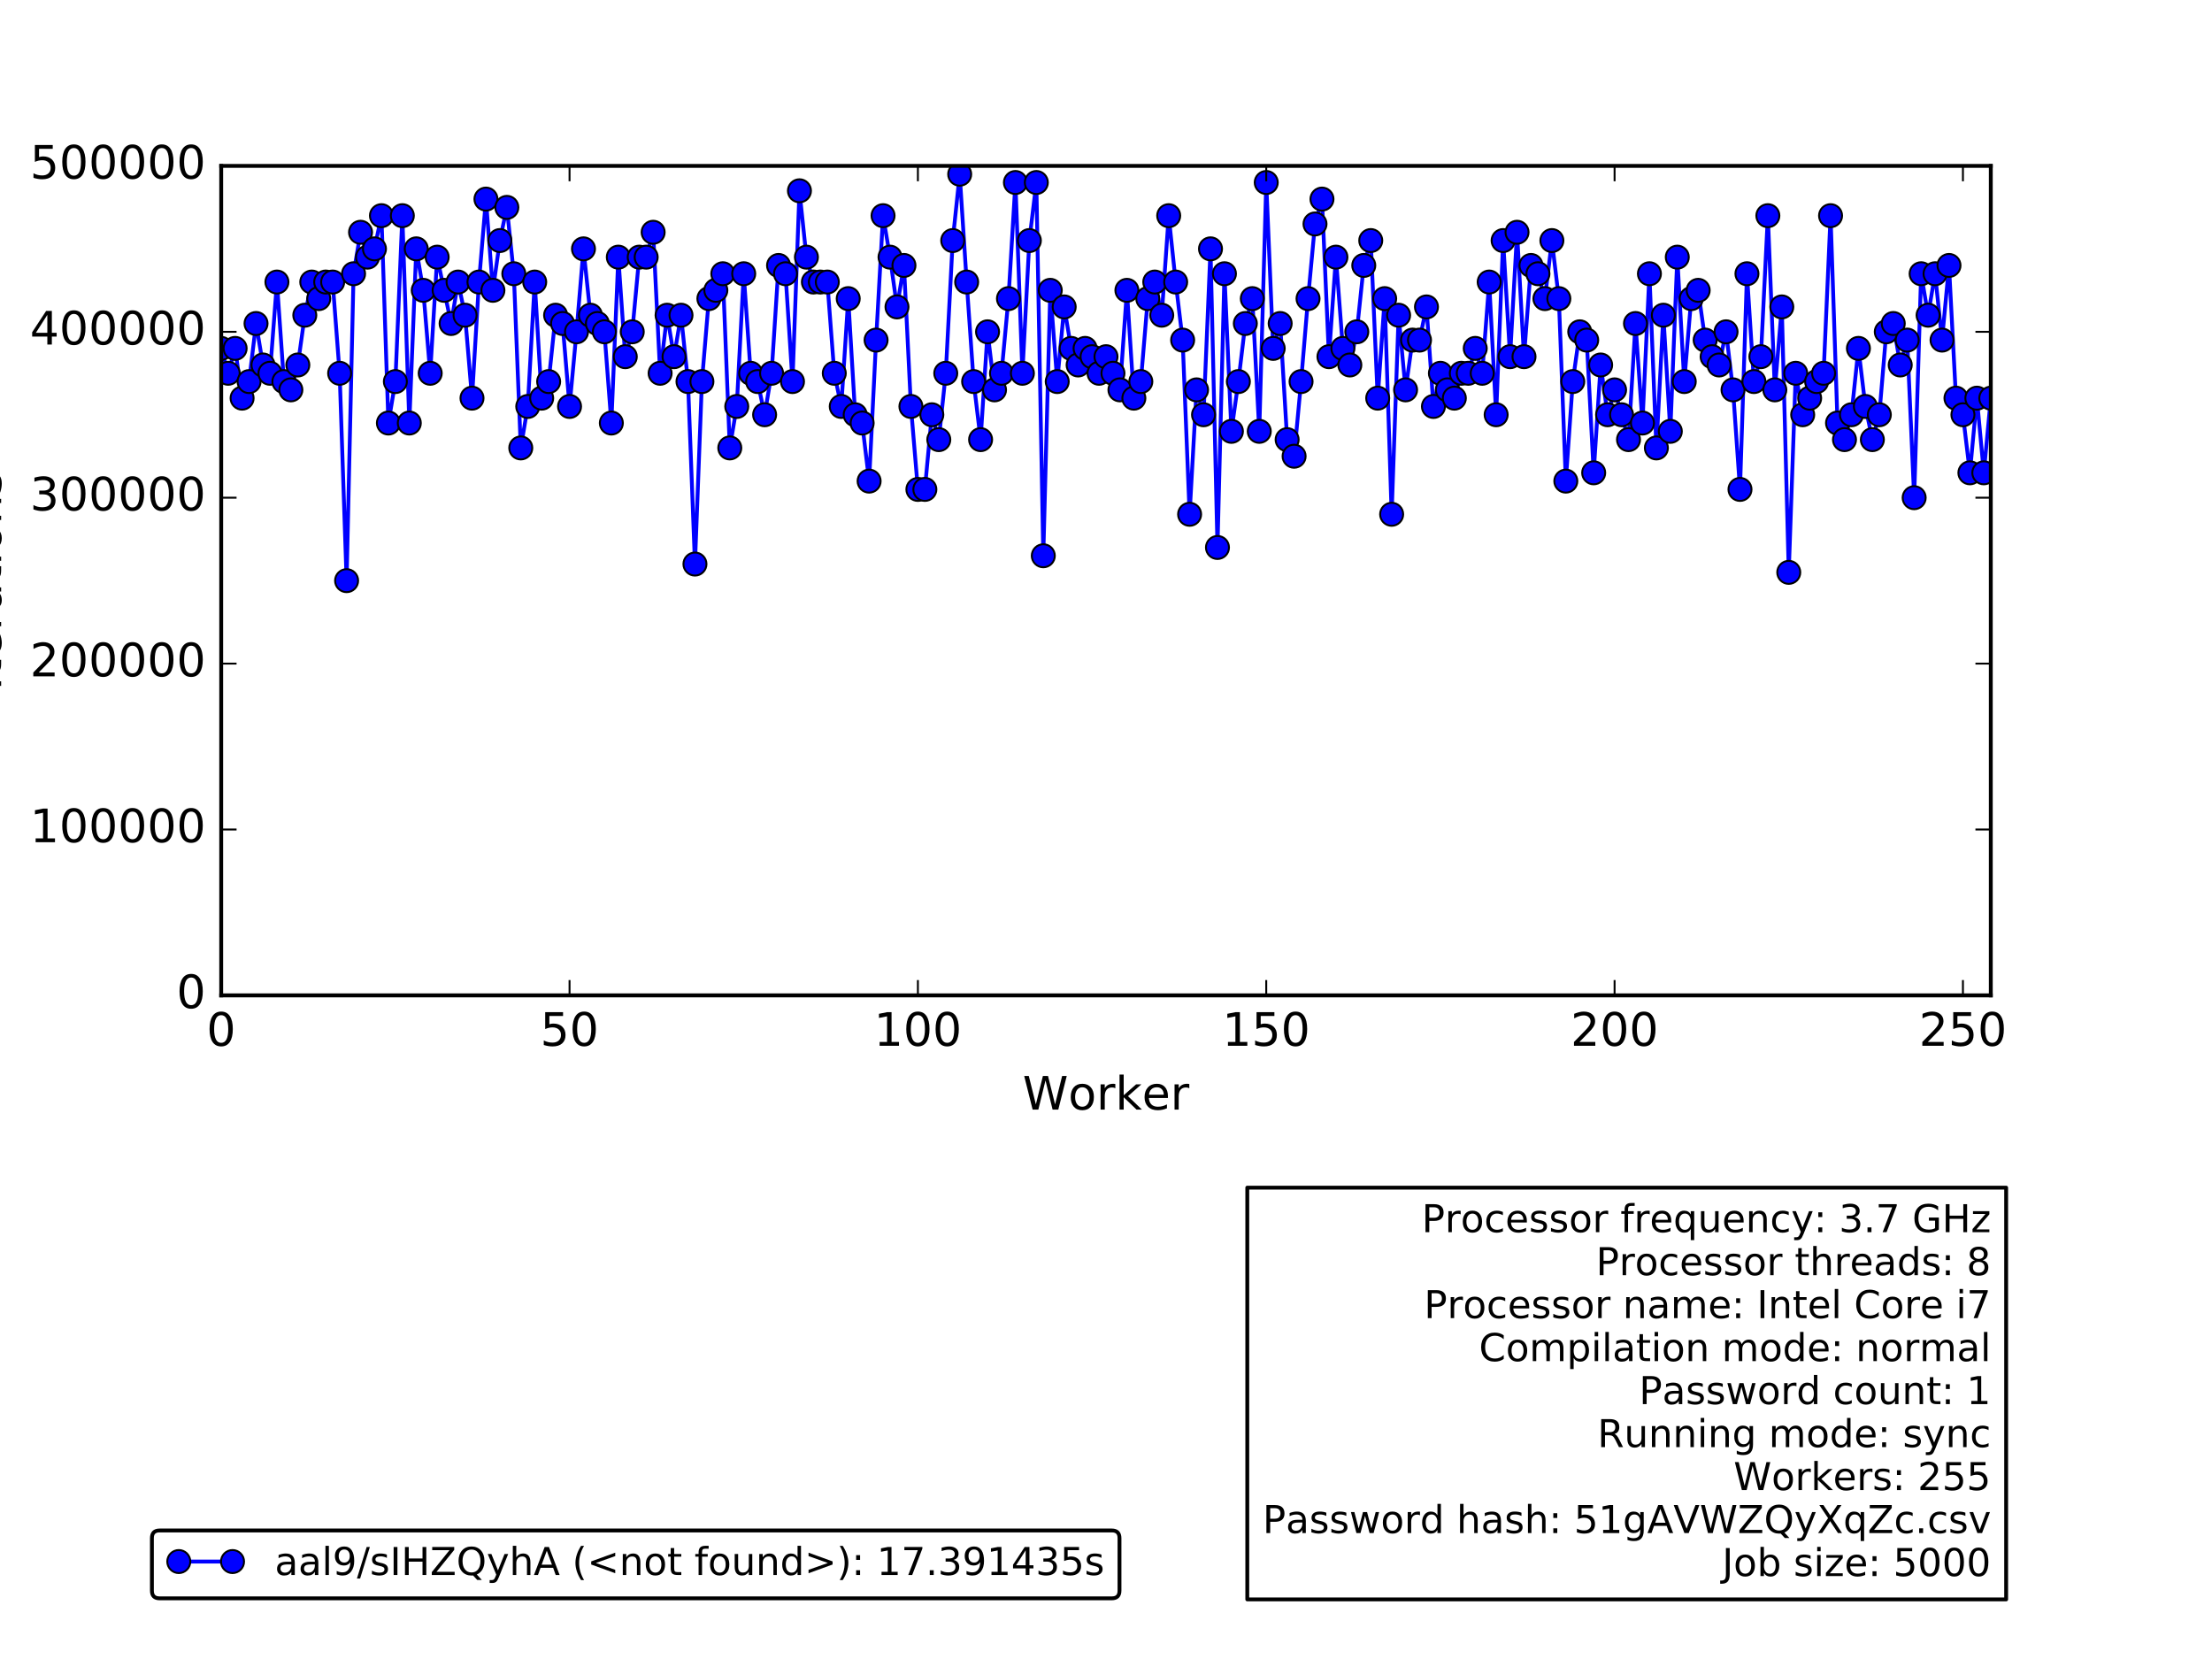 <?xml version="1.0" encoding="utf-8" standalone="no"?>
<!DOCTYPE svg PUBLIC "-//W3C//DTD SVG 1.1//EN"
  "http://www.w3.org/Graphics/SVG/1.1/DTD/svg11.dtd">
<!-- Created with matplotlib (http://matplotlib.org/) -->
<svg height="432pt" version="1.1" viewBox="0 0 576 432" width="576pt" xmlns="http://www.w3.org/2000/svg" xmlns:xlink="http://www.w3.org/1999/xlink">
 <defs>
  <style type="text/css">
*{stroke-linecap:butt;stroke-linejoin:round;stroke-miterlimit:100000;}
  </style>
 </defs>
 <g id="figure_1">
  <g id="patch_1">
   <path d="M 0 432 
L 576 432 
L 576 0 
L 0 0 
z
" style="fill:#ffffff;"/>
  </g>
  <g id="axes_1">
   <g id="patch_2">
    <path d="M 57.6 259.2 
L 518.4 259.2 
L 518.4 43.2 
L 57.6 43.2 
z
" style="fill:#ffffff;"/>
   </g>
   <g id="patch_3">
    <path clip-path="url(#pe86ef1c040)" d="M 57.6 259.2 
L 520.214 259.2 
L 520.214 259.2 
L 57.6 259.2 
z
" style="fill:#0000ff;opacity:0.4;stroke:#000000;stroke-linejoin:miter;"/>
   </g>
   <g id="line2d_1">
    <path clip-path="url(#pe86ef1c040)" d="M 57.6 90.72 
L 59.414 97.2 
L 61.228 90.72 
L 63.043 103.68 
L 64.857 99.36 
L 66.671 84.24 
L 68.485 95.04 
L 70.299 97.2 
L 72.113 73.44 
L 73.928 99.36 
L 75.742 101.52 
L 77.556 95.04 
L 79.37 82.08 
L 81.184 73.44 
L 82.998 77.76 
L 84.813 73.44 
L 86.627 73.44 
L 88.441 97.2 
L 90.255 151.2 
L 92.069 71.28 
L 93.883 60.48 
L 95.698 66.96 
L 97.512 64.8 
L 99.326 56.16 
L 101.14 110.16 
L 102.954 99.36 
L 104.769 56.16 
L 106.583 110.16 
L 108.397 64.8 
L 110.211 75.6 
L 112.025 97.2 
L 113.839 66.96 
L 117.468 84.24 
L 119.282 73.44 
L 121.096 82.08 
L 122.91 103.68 
L 124.724 73.44 
L 126.539 51.84 
L 128.353 75.6 
L 130.167 62.64 
L 131.981 54 
L 133.795 71.28 
L 135.609 116.64 
L 137.424 105.84 
L 139.238 73.44 
L 141.052 103.68 
L 142.866 99.36 
L 144.68 82.08 
L 146.494 84.24 
L 148.309 105.84 
L 150.123 86.4 
L 151.937 64.8 
L 153.751 82.08 
L 157.38 86.4 
L 159.194 110.16 
L 161.008 66.96 
L 162.822 92.88 
L 164.636 86.4 
L 166.45 66.96 
L 168.265 66.96 
L 170.079 60.48 
L 171.893 97.2 
L 173.707 82.08 
L 175.521 92.88 
L 177.335 82.08 
L 179.15 99.36 
L 180.964 146.88 
L 182.778 99.36 
L 184.592 77.76 
L 186.406 75.6 
L 188.22 71.28 
L 190.035 116.64 
L 191.849 105.84 
L 193.663 71.28 
L 195.477 97.2 
L 197.291 99.36 
L 199.106 108 
L 200.92 97.2 
L 202.734 69.12 
L 204.548 71.28 
L 206.362 99.36 
L 208.176 49.68 
L 209.991 66.96 
L 211.805 73.44 
L 215.433 73.44 
L 217.247 97.2 
L 219.061 105.84 
L 220.876 77.76 
L 222.69 108 
L 224.504 110.16 
L 226.318 125.28 
L 228.132 88.56 
L 229.946 56.16 
L 231.761 66.96 
L 233.575 79.92 
L 235.389 69.12 
L 237.203 105.84 
L 239.017 127.44 
L 240.831 127.44 
L 242.646 108 
L 244.46 114.48 
L 246.274 97.2 
L 248.088 62.64 
L 249.902 45.36 
L 251.717 73.44 
L 253.531 99.36 
L 255.345 114.48 
L 257.159 86.4 
L 258.973 101.52 
L 260.787 97.2 
L 262.602 77.76 
L 264.416 47.52 
L 266.23 97.2 
L 268.044 62.64 
L 269.858 47.52 
L 271.672 144.72 
L 273.487 75.6 
L 275.301 99.36 
L 277.115 79.92 
L 278.929 90.72 
L 280.743 95.04 
L 282.557 90.72 
L 284.372 92.88 
L 286.186 97.2 
L 288 92.88 
L 291.628 101.52 
L 293.443 75.6 
L 295.257 103.68 
L 297.071 99.36 
L 298.885 77.76 
L 300.699 73.44 
L 302.513 82.08 
L 304.328 56.16 
L 306.142 73.44 
L 307.956 88.56 
L 309.77 133.92 
L 311.584 101.52 
L 313.398 108 
L 315.213 64.8 
L 317.027 142.56 
L 318.841 71.28 
L 320.655 112.32 
L 322.469 99.36 
L 324.283 84.24 
L 326.098 77.76 
L 327.912 112.32 
L 329.726 47.52 
L 331.54 90.72 
L 333.354 84.24 
L 335.169 114.48 
L 336.983 118.8 
L 338.797 99.36 
L 340.611 77.76 
L 342.425 58.32 
L 344.239 51.84 
L 346.054 92.88 
L 347.868 66.96 
L 349.682 90.72 
L 351.496 95.04 
L 353.31 86.4 
L 355.124 69.12 
L 356.939 62.64 
L 358.753 103.68 
L 360.567 77.76 
L 362.381 133.92 
L 364.195 82.08 
L 366.009 101.52 
L 367.824 88.56 
L 369.638 88.56 
L 371.452 79.92 
L 373.266 105.84 
L 375.08 97.2 
L 376.894 101.52 
L 378.709 103.68 
L 380.523 97.2 
L 382.337 97.2 
L 384.151 90.72 
L 385.965 97.2 
L 387.78 73.44 
L 389.594 108 
L 391.408 62.64 
L 393.222 92.88 
L 395.036 60.48 
L 396.85 92.88 
L 398.665 69.12 
L 400.479 71.28 
L 402.293 77.76 
L 404.107 62.64 
L 405.921 77.76 
L 407.735 125.28 
L 409.55 99.36 
L 411.364 86.4 
L 413.178 88.56 
L 414.992 123.12 
L 416.806 95.04 
L 418.62 108 
L 420.435 101.52 
L 424.063 114.48 
L 425.877 84.24 
L 427.691 110.16 
L 429.506 71.28 
L 431.32 116.64 
L 433.134 82.08 
L 434.948 112.32 
L 436.762 66.96 
L 438.576 99.36 
L 440.391 77.76 
L 442.205 75.6 
L 444.019 88.56 
L 445.833 92.88 
L 447.647 95.04 
L 449.461 86.4 
L 451.276 101.52 
L 453.09 127.44 
L 454.904 71.28 
L 456.718 99.36 
L 458.532 92.88 
L 460.346 56.16 
L 462.161 101.52 
L 463.975 79.92 
L 465.789 149.04 
L 467.603 97.2 
L 469.417 108 
L 473.046 99.36 
L 474.86 97.2 
L 476.674 56.16 
L 478.488 110.16 
L 480.302 114.48 
L 482.117 108 
L 483.931 90.72 
L 485.745 105.84 
L 487.559 114.48 
L 489.373 108 
L 491.187 86.4 
L 493.002 84.24 
L 494.816 95.04 
L 496.63 88.56 
L 498.444 129.6 
L 500.258 71.28 
L 502.072 82.08 
L 503.887 71.28 
L 505.701 88.56 
L 507.515 69.12 
L 509.329 103.68 
L 511.143 108 
L 512.957 123.12 
L 514.772 103.68 
L 516.586 123.12 
L 518.4 103.68 
L 518.4 103.68 
" style="fill:none;stroke:#0000ff;stroke-linecap:square;"/>
    <defs>
     <path d="M 0 3 
C 0.796 3 1.559 2.684 2.121 2.121 
C 2.684 1.559 3 0.796 3 0 
C 3 -0.796 2.684 -1.559 2.121 -2.121 
C 1.559 -2.684 0.796 -3 0 -3 
C -0.796 -3 -1.559 -2.684 -2.121 -2.121 
C -2.684 -1.559 -3 -0.796 -3 0 
C -3 0.796 -2.684 1.559 -2.121 2.121 
C -1.559 2.684 -0.796 3 0 3 
z
" id="mac877362e2" style="stroke:#000000;stroke-width:0.5;"/>
    </defs>
    <g clip-path="url(#pe86ef1c040)">
     <use style="fill:#0000ff;stroke:#000000;stroke-width:0.5;" x="57.6" xlink:href="#mac877362e2" y="90.72"/>
     <use style="fill:#0000ff;stroke:#000000;stroke-width:0.5;" x="59.414" xlink:href="#mac877362e2" y="97.2"/>
     <use style="fill:#0000ff;stroke:#000000;stroke-width:0.5;" x="61.228" xlink:href="#mac877362e2" y="90.72"/>
     <use style="fill:#0000ff;stroke:#000000;stroke-width:0.5;" x="63.043" xlink:href="#mac877362e2" y="103.68"/>
     <use style="fill:#0000ff;stroke:#000000;stroke-width:0.5;" x="64.857" xlink:href="#mac877362e2" y="99.36"/>
     <use style="fill:#0000ff;stroke:#000000;stroke-width:0.5;" x="66.671" xlink:href="#mac877362e2" y="84.24"/>
     <use style="fill:#0000ff;stroke:#000000;stroke-width:0.5;" x="68.485" xlink:href="#mac877362e2" y="95.04"/>
     <use style="fill:#0000ff;stroke:#000000;stroke-width:0.5;" x="70.299" xlink:href="#mac877362e2" y="97.2"/>
     <use style="fill:#0000ff;stroke:#000000;stroke-width:0.5;" x="72.113" xlink:href="#mac877362e2" y="73.44"/>
     <use style="fill:#0000ff;stroke:#000000;stroke-width:0.5;" x="73.928" xlink:href="#mac877362e2" y="99.36"/>
     <use style="fill:#0000ff;stroke:#000000;stroke-width:0.5;" x="75.742" xlink:href="#mac877362e2" y="101.52"/>
     <use style="fill:#0000ff;stroke:#000000;stroke-width:0.5;" x="77.556" xlink:href="#mac877362e2" y="95.04"/>
     <use style="fill:#0000ff;stroke:#000000;stroke-width:0.5;" x="79.37" xlink:href="#mac877362e2" y="82.08"/>
     <use style="fill:#0000ff;stroke:#000000;stroke-width:0.5;" x="81.184" xlink:href="#mac877362e2" y="73.44"/>
     <use style="fill:#0000ff;stroke:#000000;stroke-width:0.5;" x="82.998" xlink:href="#mac877362e2" y="77.76"/>
     <use style="fill:#0000ff;stroke:#000000;stroke-width:0.5;" x="84.813" xlink:href="#mac877362e2" y="73.44"/>
     <use style="fill:#0000ff;stroke:#000000;stroke-width:0.5;" x="86.627" xlink:href="#mac877362e2" y="73.44"/>
     <use style="fill:#0000ff;stroke:#000000;stroke-width:0.5;" x="88.441" xlink:href="#mac877362e2" y="97.2"/>
     <use style="fill:#0000ff;stroke:#000000;stroke-width:0.5;" x="90.255" xlink:href="#mac877362e2" y="151.2"/>
     <use style="fill:#0000ff;stroke:#000000;stroke-width:0.5;" x="92.069" xlink:href="#mac877362e2" y="71.28"/>
     <use style="fill:#0000ff;stroke:#000000;stroke-width:0.5;" x="93.883" xlink:href="#mac877362e2" y="60.48"/>
     <use style="fill:#0000ff;stroke:#000000;stroke-width:0.5;" x="95.698" xlink:href="#mac877362e2" y="66.96"/>
     <use style="fill:#0000ff;stroke:#000000;stroke-width:0.5;" x="97.512" xlink:href="#mac877362e2" y="64.8"/>
     <use style="fill:#0000ff;stroke:#000000;stroke-width:0.5;" x="99.326" xlink:href="#mac877362e2" y="56.16"/>
     <use style="fill:#0000ff;stroke:#000000;stroke-width:0.5;" x="101.14" xlink:href="#mac877362e2" y="110.16"/>
     <use style="fill:#0000ff;stroke:#000000;stroke-width:0.5;" x="102.954" xlink:href="#mac877362e2" y="99.36"/>
     <use style="fill:#0000ff;stroke:#000000;stroke-width:0.5;" x="104.769" xlink:href="#mac877362e2" y="56.16"/>
     <use style="fill:#0000ff;stroke:#000000;stroke-width:0.5;" x="106.583" xlink:href="#mac877362e2" y="110.16"/>
     <use style="fill:#0000ff;stroke:#000000;stroke-width:0.5;" x="108.397" xlink:href="#mac877362e2" y="64.8"/>
     <use style="fill:#0000ff;stroke:#000000;stroke-width:0.5;" x="110.211" xlink:href="#mac877362e2" y="75.6"/>
     <use style="fill:#0000ff;stroke:#000000;stroke-width:0.5;" x="112.025" xlink:href="#mac877362e2" y="97.2"/>
     <use style="fill:#0000ff;stroke:#000000;stroke-width:0.5;" x="113.839" xlink:href="#mac877362e2" y="66.96"/>
     <use style="fill:#0000ff;stroke:#000000;stroke-width:0.5;" x="115.654" xlink:href="#mac877362e2" y="75.6"/>
     <use style="fill:#0000ff;stroke:#000000;stroke-width:0.5;" x="117.468" xlink:href="#mac877362e2" y="84.24"/>
     <use style="fill:#0000ff;stroke:#000000;stroke-width:0.5;" x="119.282" xlink:href="#mac877362e2" y="73.44"/>
     <use style="fill:#0000ff;stroke:#000000;stroke-width:0.5;" x="121.096" xlink:href="#mac877362e2" y="82.08"/>
     <use style="fill:#0000ff;stroke:#000000;stroke-width:0.5;" x="122.91" xlink:href="#mac877362e2" y="103.68"/>
     <use style="fill:#0000ff;stroke:#000000;stroke-width:0.5;" x="124.724" xlink:href="#mac877362e2" y="73.44"/>
     <use style="fill:#0000ff;stroke:#000000;stroke-width:0.5;" x="126.539" xlink:href="#mac877362e2" y="51.84"/>
     <use style="fill:#0000ff;stroke:#000000;stroke-width:0.5;" x="128.353" xlink:href="#mac877362e2" y="75.6"/>
     <use style="fill:#0000ff;stroke:#000000;stroke-width:0.5;" x="130.167" xlink:href="#mac877362e2" y="62.64"/>
     <use style="fill:#0000ff;stroke:#000000;stroke-width:0.5;" x="131.981" xlink:href="#mac877362e2" y="54.0"/>
     <use style="fill:#0000ff;stroke:#000000;stroke-width:0.5;" x="133.795" xlink:href="#mac877362e2" y="71.28"/>
     <use style="fill:#0000ff;stroke:#000000;stroke-width:0.5;" x="135.609" xlink:href="#mac877362e2" y="116.64"/>
     <use style="fill:#0000ff;stroke:#000000;stroke-width:0.5;" x="137.424" xlink:href="#mac877362e2" y="105.84"/>
     <use style="fill:#0000ff;stroke:#000000;stroke-width:0.5;" x="139.238" xlink:href="#mac877362e2" y="73.44"/>
     <use style="fill:#0000ff;stroke:#000000;stroke-width:0.5;" x="141.052" xlink:href="#mac877362e2" y="103.68"/>
     <use style="fill:#0000ff;stroke:#000000;stroke-width:0.5;" x="142.866" xlink:href="#mac877362e2" y="99.36"/>
     <use style="fill:#0000ff;stroke:#000000;stroke-width:0.5;" x="144.68" xlink:href="#mac877362e2" y="82.08"/>
     <use style="fill:#0000ff;stroke:#000000;stroke-width:0.5;" x="146.494" xlink:href="#mac877362e2" y="84.24"/>
     <use style="fill:#0000ff;stroke:#000000;stroke-width:0.5;" x="148.309" xlink:href="#mac877362e2" y="105.84"/>
     <use style="fill:#0000ff;stroke:#000000;stroke-width:0.5;" x="150.123" xlink:href="#mac877362e2" y="86.4"/>
     <use style="fill:#0000ff;stroke:#000000;stroke-width:0.5;" x="151.937" xlink:href="#mac877362e2" y="64.8"/>
     <use style="fill:#0000ff;stroke:#000000;stroke-width:0.5;" x="153.751" xlink:href="#mac877362e2" y="82.08"/>
     <use style="fill:#0000ff;stroke:#000000;stroke-width:0.5;" x="155.565" xlink:href="#mac877362e2" y="84.24"/>
     <use style="fill:#0000ff;stroke:#000000;stroke-width:0.5;" x="157.38" xlink:href="#mac877362e2" y="86.4"/>
     <use style="fill:#0000ff;stroke:#000000;stroke-width:0.5;" x="159.194" xlink:href="#mac877362e2" y="110.16"/>
     <use style="fill:#0000ff;stroke:#000000;stroke-width:0.5;" x="161.008" xlink:href="#mac877362e2" y="66.96"/>
     <use style="fill:#0000ff;stroke:#000000;stroke-width:0.5;" x="162.822" xlink:href="#mac877362e2" y="92.88"/>
     <use style="fill:#0000ff;stroke:#000000;stroke-width:0.5;" x="164.636" xlink:href="#mac877362e2" y="86.4"/>
     <use style="fill:#0000ff;stroke:#000000;stroke-width:0.5;" x="166.45" xlink:href="#mac877362e2" y="66.96"/>
     <use style="fill:#0000ff;stroke:#000000;stroke-width:0.5;" x="168.265" xlink:href="#mac877362e2" y="66.96"/>
     <use style="fill:#0000ff;stroke:#000000;stroke-width:0.5;" x="170.079" xlink:href="#mac877362e2" y="60.48"/>
     <use style="fill:#0000ff;stroke:#000000;stroke-width:0.5;" x="171.893" xlink:href="#mac877362e2" y="97.2"/>
     <use style="fill:#0000ff;stroke:#000000;stroke-width:0.5;" x="173.707" xlink:href="#mac877362e2" y="82.08"/>
     <use style="fill:#0000ff;stroke:#000000;stroke-width:0.5;" x="175.521" xlink:href="#mac877362e2" y="92.88"/>
     <use style="fill:#0000ff;stroke:#000000;stroke-width:0.5;" x="177.335" xlink:href="#mac877362e2" y="82.08"/>
     <use style="fill:#0000ff;stroke:#000000;stroke-width:0.5;" x="179.15" xlink:href="#mac877362e2" y="99.36"/>
     <use style="fill:#0000ff;stroke:#000000;stroke-width:0.5;" x="180.964" xlink:href="#mac877362e2" y="146.88"/>
     <use style="fill:#0000ff;stroke:#000000;stroke-width:0.5;" x="182.778" xlink:href="#mac877362e2" y="99.36"/>
     <use style="fill:#0000ff;stroke:#000000;stroke-width:0.5;" x="184.592" xlink:href="#mac877362e2" y="77.76"/>
     <use style="fill:#0000ff;stroke:#000000;stroke-width:0.5;" x="186.406" xlink:href="#mac877362e2" y="75.6"/>
     <use style="fill:#0000ff;stroke:#000000;stroke-width:0.5;" x="188.22" xlink:href="#mac877362e2" y="71.28"/>
     <use style="fill:#0000ff;stroke:#000000;stroke-width:0.5;" x="190.035" xlink:href="#mac877362e2" y="116.64"/>
     <use style="fill:#0000ff;stroke:#000000;stroke-width:0.5;" x="191.849" xlink:href="#mac877362e2" y="105.84"/>
     <use style="fill:#0000ff;stroke:#000000;stroke-width:0.5;" x="193.663" xlink:href="#mac877362e2" y="71.28"/>
     <use style="fill:#0000ff;stroke:#000000;stroke-width:0.5;" x="195.477" xlink:href="#mac877362e2" y="97.2"/>
     <use style="fill:#0000ff;stroke:#000000;stroke-width:0.5;" x="197.291" xlink:href="#mac877362e2" y="99.36"/>
     <use style="fill:#0000ff;stroke:#000000;stroke-width:0.5;" x="199.106" xlink:href="#mac877362e2" y="108.0"/>
     <use style="fill:#0000ff;stroke:#000000;stroke-width:0.5;" x="200.92" xlink:href="#mac877362e2" y="97.2"/>
     <use style="fill:#0000ff;stroke:#000000;stroke-width:0.5;" x="202.734" xlink:href="#mac877362e2" y="69.12"/>
     <use style="fill:#0000ff;stroke:#000000;stroke-width:0.5;" x="204.548" xlink:href="#mac877362e2" y="71.28"/>
     <use style="fill:#0000ff;stroke:#000000;stroke-width:0.5;" x="206.362" xlink:href="#mac877362e2" y="99.36"/>
     <use style="fill:#0000ff;stroke:#000000;stroke-width:0.5;" x="208.176" xlink:href="#mac877362e2" y="49.68"/>
     <use style="fill:#0000ff;stroke:#000000;stroke-width:0.5;" x="209.991" xlink:href="#mac877362e2" y="66.96"/>
     <use style="fill:#0000ff;stroke:#000000;stroke-width:0.5;" x="211.805" xlink:href="#mac877362e2" y="73.44"/>
     <use style="fill:#0000ff;stroke:#000000;stroke-width:0.5;" x="213.619" xlink:href="#mac877362e2" y="73.44"/>
     <use style="fill:#0000ff;stroke:#000000;stroke-width:0.5;" x="215.433" xlink:href="#mac877362e2" y="73.44"/>
     <use style="fill:#0000ff;stroke:#000000;stroke-width:0.5;" x="217.247" xlink:href="#mac877362e2" y="97.2"/>
     <use style="fill:#0000ff;stroke:#000000;stroke-width:0.5;" x="219.061" xlink:href="#mac877362e2" y="105.84"/>
     <use style="fill:#0000ff;stroke:#000000;stroke-width:0.5;" x="220.876" xlink:href="#mac877362e2" y="77.76"/>
     <use style="fill:#0000ff;stroke:#000000;stroke-width:0.5;" x="222.69" xlink:href="#mac877362e2" y="108.0"/>
     <use style="fill:#0000ff;stroke:#000000;stroke-width:0.5;" x="224.504" xlink:href="#mac877362e2" y="110.16"/>
     <use style="fill:#0000ff;stroke:#000000;stroke-width:0.5;" x="226.318" xlink:href="#mac877362e2" y="125.28"/>
     <use style="fill:#0000ff;stroke:#000000;stroke-width:0.5;" x="228.132" xlink:href="#mac877362e2" y="88.56"/>
     <use style="fill:#0000ff;stroke:#000000;stroke-width:0.5;" x="229.946" xlink:href="#mac877362e2" y="56.16"/>
     <use style="fill:#0000ff;stroke:#000000;stroke-width:0.5;" x="231.761" xlink:href="#mac877362e2" y="66.96"/>
     <use style="fill:#0000ff;stroke:#000000;stroke-width:0.5;" x="233.575" xlink:href="#mac877362e2" y="79.92"/>
     <use style="fill:#0000ff;stroke:#000000;stroke-width:0.5;" x="235.389" xlink:href="#mac877362e2" y="69.12"/>
     <use style="fill:#0000ff;stroke:#000000;stroke-width:0.5;" x="237.203" xlink:href="#mac877362e2" y="105.84"/>
     <use style="fill:#0000ff;stroke:#000000;stroke-width:0.5;" x="239.017" xlink:href="#mac877362e2" y="127.44"/>
     <use style="fill:#0000ff;stroke:#000000;stroke-width:0.5;" x="240.831" xlink:href="#mac877362e2" y="127.44"/>
     <use style="fill:#0000ff;stroke:#000000;stroke-width:0.5;" x="242.646" xlink:href="#mac877362e2" y="108.0"/>
     <use style="fill:#0000ff;stroke:#000000;stroke-width:0.5;" x="244.46" xlink:href="#mac877362e2" y="114.48"/>
     <use style="fill:#0000ff;stroke:#000000;stroke-width:0.5;" x="246.274" xlink:href="#mac877362e2" y="97.2"/>
     <use style="fill:#0000ff;stroke:#000000;stroke-width:0.5;" x="248.088" xlink:href="#mac877362e2" y="62.64"/>
     <use style="fill:#0000ff;stroke:#000000;stroke-width:0.5;" x="249.902" xlink:href="#mac877362e2" y="45.36"/>
     <use style="fill:#0000ff;stroke:#000000;stroke-width:0.5;" x="251.717" xlink:href="#mac877362e2" y="73.44"/>
     <use style="fill:#0000ff;stroke:#000000;stroke-width:0.5;" x="253.531" xlink:href="#mac877362e2" y="99.36"/>
     <use style="fill:#0000ff;stroke:#000000;stroke-width:0.5;" x="255.345" xlink:href="#mac877362e2" y="114.48"/>
     <use style="fill:#0000ff;stroke:#000000;stroke-width:0.5;" x="257.159" xlink:href="#mac877362e2" y="86.4"/>
     <use style="fill:#0000ff;stroke:#000000;stroke-width:0.5;" x="258.973" xlink:href="#mac877362e2" y="101.52"/>
     <use style="fill:#0000ff;stroke:#000000;stroke-width:0.5;" x="260.787" xlink:href="#mac877362e2" y="97.2"/>
     <use style="fill:#0000ff;stroke:#000000;stroke-width:0.5;" x="262.602" xlink:href="#mac877362e2" y="77.76"/>
     <use style="fill:#0000ff;stroke:#000000;stroke-width:0.5;" x="264.416" xlink:href="#mac877362e2" y="47.52"/>
     <use style="fill:#0000ff;stroke:#000000;stroke-width:0.5;" x="266.23" xlink:href="#mac877362e2" y="97.2"/>
     <use style="fill:#0000ff;stroke:#000000;stroke-width:0.5;" x="268.044" xlink:href="#mac877362e2" y="62.64"/>
     <use style="fill:#0000ff;stroke:#000000;stroke-width:0.5;" x="269.858" xlink:href="#mac877362e2" y="47.52"/>
     <use style="fill:#0000ff;stroke:#000000;stroke-width:0.5;" x="271.672" xlink:href="#mac877362e2" y="144.72"/>
     <use style="fill:#0000ff;stroke:#000000;stroke-width:0.5;" x="273.487" xlink:href="#mac877362e2" y="75.6"/>
     <use style="fill:#0000ff;stroke:#000000;stroke-width:0.5;" x="275.301" xlink:href="#mac877362e2" y="99.36"/>
     <use style="fill:#0000ff;stroke:#000000;stroke-width:0.5;" x="277.115" xlink:href="#mac877362e2" y="79.92"/>
     <use style="fill:#0000ff;stroke:#000000;stroke-width:0.5;" x="278.929" xlink:href="#mac877362e2" y="90.72"/>
     <use style="fill:#0000ff;stroke:#000000;stroke-width:0.5;" x="280.743" xlink:href="#mac877362e2" y="95.04"/>
     <use style="fill:#0000ff;stroke:#000000;stroke-width:0.5;" x="282.557" xlink:href="#mac877362e2" y="90.72"/>
     <use style="fill:#0000ff;stroke:#000000;stroke-width:0.5;" x="284.372" xlink:href="#mac877362e2" y="92.88"/>
     <use style="fill:#0000ff;stroke:#000000;stroke-width:0.5;" x="286.186" xlink:href="#mac877362e2" y="97.2"/>
     <use style="fill:#0000ff;stroke:#000000;stroke-width:0.5;" x="288.0" xlink:href="#mac877362e2" y="92.88"/>
     <use style="fill:#0000ff;stroke:#000000;stroke-width:0.5;" x="289.814" xlink:href="#mac877362e2" y="97.2"/>
     <use style="fill:#0000ff;stroke:#000000;stroke-width:0.5;" x="291.628" xlink:href="#mac877362e2" y="101.52"/>
     <use style="fill:#0000ff;stroke:#000000;stroke-width:0.5;" x="293.443" xlink:href="#mac877362e2" y="75.6"/>
     <use style="fill:#0000ff;stroke:#000000;stroke-width:0.5;" x="295.257" xlink:href="#mac877362e2" y="103.68"/>
     <use style="fill:#0000ff;stroke:#000000;stroke-width:0.5;" x="297.071" xlink:href="#mac877362e2" y="99.36"/>
     <use style="fill:#0000ff;stroke:#000000;stroke-width:0.5;" x="298.885" xlink:href="#mac877362e2" y="77.76"/>
     <use style="fill:#0000ff;stroke:#000000;stroke-width:0.5;" x="300.699" xlink:href="#mac877362e2" y="73.44"/>
     <use style="fill:#0000ff;stroke:#000000;stroke-width:0.5;" x="302.513" xlink:href="#mac877362e2" y="82.08"/>
     <use style="fill:#0000ff;stroke:#000000;stroke-width:0.5;" x="304.328" xlink:href="#mac877362e2" y="56.16"/>
     <use style="fill:#0000ff;stroke:#000000;stroke-width:0.5;" x="306.142" xlink:href="#mac877362e2" y="73.44"/>
     <use style="fill:#0000ff;stroke:#000000;stroke-width:0.5;" x="307.956" xlink:href="#mac877362e2" y="88.56"/>
     <use style="fill:#0000ff;stroke:#000000;stroke-width:0.5;" x="309.77" xlink:href="#mac877362e2" y="133.92"/>
     <use style="fill:#0000ff;stroke:#000000;stroke-width:0.5;" x="311.584" xlink:href="#mac877362e2" y="101.52"/>
     <use style="fill:#0000ff;stroke:#000000;stroke-width:0.5;" x="313.398" xlink:href="#mac877362e2" y="108.0"/>
     <use style="fill:#0000ff;stroke:#000000;stroke-width:0.5;" x="315.213" xlink:href="#mac877362e2" y="64.8"/>
     <use style="fill:#0000ff;stroke:#000000;stroke-width:0.5;" x="317.027" xlink:href="#mac877362e2" y="142.56"/>
     <use style="fill:#0000ff;stroke:#000000;stroke-width:0.5;" x="318.841" xlink:href="#mac877362e2" y="71.28"/>
     <use style="fill:#0000ff;stroke:#000000;stroke-width:0.5;" x="320.655" xlink:href="#mac877362e2" y="112.32"/>
     <use style="fill:#0000ff;stroke:#000000;stroke-width:0.5;" x="322.469" xlink:href="#mac877362e2" y="99.36"/>
     <use style="fill:#0000ff;stroke:#000000;stroke-width:0.5;" x="324.283" xlink:href="#mac877362e2" y="84.24"/>
     <use style="fill:#0000ff;stroke:#000000;stroke-width:0.5;" x="326.098" xlink:href="#mac877362e2" y="77.76"/>
     <use style="fill:#0000ff;stroke:#000000;stroke-width:0.5;" x="327.912" xlink:href="#mac877362e2" y="112.32"/>
     <use style="fill:#0000ff;stroke:#000000;stroke-width:0.5;" x="329.726" xlink:href="#mac877362e2" y="47.52"/>
     <use style="fill:#0000ff;stroke:#000000;stroke-width:0.5;" x="331.54" xlink:href="#mac877362e2" y="90.72"/>
     <use style="fill:#0000ff;stroke:#000000;stroke-width:0.5;" x="333.354" xlink:href="#mac877362e2" y="84.24"/>
     <use style="fill:#0000ff;stroke:#000000;stroke-width:0.5;" x="335.169" xlink:href="#mac877362e2" y="114.48"/>
     <use style="fill:#0000ff;stroke:#000000;stroke-width:0.5;" x="336.983" xlink:href="#mac877362e2" y="118.8"/>
     <use style="fill:#0000ff;stroke:#000000;stroke-width:0.5;" x="338.797" xlink:href="#mac877362e2" y="99.36"/>
     <use style="fill:#0000ff;stroke:#000000;stroke-width:0.5;" x="340.611" xlink:href="#mac877362e2" y="77.76"/>
     <use style="fill:#0000ff;stroke:#000000;stroke-width:0.5;" x="342.425" xlink:href="#mac877362e2" y="58.32"/>
     <use style="fill:#0000ff;stroke:#000000;stroke-width:0.5;" x="344.239" xlink:href="#mac877362e2" y="51.84"/>
     <use style="fill:#0000ff;stroke:#000000;stroke-width:0.5;" x="346.054" xlink:href="#mac877362e2" y="92.88"/>
     <use style="fill:#0000ff;stroke:#000000;stroke-width:0.5;" x="347.868" xlink:href="#mac877362e2" y="66.96"/>
     <use style="fill:#0000ff;stroke:#000000;stroke-width:0.5;" x="349.682" xlink:href="#mac877362e2" y="90.72"/>
     <use style="fill:#0000ff;stroke:#000000;stroke-width:0.5;" x="351.496" xlink:href="#mac877362e2" y="95.04"/>
     <use style="fill:#0000ff;stroke:#000000;stroke-width:0.5;" x="353.31" xlink:href="#mac877362e2" y="86.4"/>
     <use style="fill:#0000ff;stroke:#000000;stroke-width:0.5;" x="355.124" xlink:href="#mac877362e2" y="69.12"/>
     <use style="fill:#0000ff;stroke:#000000;stroke-width:0.5;" x="356.939" xlink:href="#mac877362e2" y="62.64"/>
     <use style="fill:#0000ff;stroke:#000000;stroke-width:0.5;" x="358.753" xlink:href="#mac877362e2" y="103.68"/>
     <use style="fill:#0000ff;stroke:#000000;stroke-width:0.5;" x="360.567" xlink:href="#mac877362e2" y="77.76"/>
     <use style="fill:#0000ff;stroke:#000000;stroke-width:0.5;" x="362.381" xlink:href="#mac877362e2" y="133.92"/>
     <use style="fill:#0000ff;stroke:#000000;stroke-width:0.5;" x="364.195" xlink:href="#mac877362e2" y="82.08"/>
     <use style="fill:#0000ff;stroke:#000000;stroke-width:0.5;" x="366.009" xlink:href="#mac877362e2" y="101.52"/>
     <use style="fill:#0000ff;stroke:#000000;stroke-width:0.5;" x="367.824" xlink:href="#mac877362e2" y="88.56"/>
     <use style="fill:#0000ff;stroke:#000000;stroke-width:0.5;" x="369.638" xlink:href="#mac877362e2" y="88.56"/>
     <use style="fill:#0000ff;stroke:#000000;stroke-width:0.5;" x="371.452" xlink:href="#mac877362e2" y="79.92"/>
     <use style="fill:#0000ff;stroke:#000000;stroke-width:0.5;" x="373.266" xlink:href="#mac877362e2" y="105.84"/>
     <use style="fill:#0000ff;stroke:#000000;stroke-width:0.5;" x="375.08" xlink:href="#mac877362e2" y="97.2"/>
     <use style="fill:#0000ff;stroke:#000000;stroke-width:0.5;" x="376.894" xlink:href="#mac877362e2" y="101.52"/>
     <use style="fill:#0000ff;stroke:#000000;stroke-width:0.5;" x="378.709" xlink:href="#mac877362e2" y="103.68"/>
     <use style="fill:#0000ff;stroke:#000000;stroke-width:0.5;" x="380.523" xlink:href="#mac877362e2" y="97.2"/>
     <use style="fill:#0000ff;stroke:#000000;stroke-width:0.5;" x="382.337" xlink:href="#mac877362e2" y="97.2"/>
     <use style="fill:#0000ff;stroke:#000000;stroke-width:0.5;" x="384.151" xlink:href="#mac877362e2" y="90.72"/>
     <use style="fill:#0000ff;stroke:#000000;stroke-width:0.5;" x="385.965" xlink:href="#mac877362e2" y="97.2"/>
     <use style="fill:#0000ff;stroke:#000000;stroke-width:0.5;" x="387.78" xlink:href="#mac877362e2" y="73.44"/>
     <use style="fill:#0000ff;stroke:#000000;stroke-width:0.5;" x="389.594" xlink:href="#mac877362e2" y="108.0"/>
     <use style="fill:#0000ff;stroke:#000000;stroke-width:0.5;" x="391.408" xlink:href="#mac877362e2" y="62.64"/>
     <use style="fill:#0000ff;stroke:#000000;stroke-width:0.5;" x="393.222" xlink:href="#mac877362e2" y="92.88"/>
     <use style="fill:#0000ff;stroke:#000000;stroke-width:0.5;" x="395.036" xlink:href="#mac877362e2" y="60.48"/>
     <use style="fill:#0000ff;stroke:#000000;stroke-width:0.5;" x="396.85" xlink:href="#mac877362e2" y="92.88"/>
     <use style="fill:#0000ff;stroke:#000000;stroke-width:0.5;" x="398.665" xlink:href="#mac877362e2" y="69.12"/>
     <use style="fill:#0000ff;stroke:#000000;stroke-width:0.5;" x="400.479" xlink:href="#mac877362e2" y="71.28"/>
     <use style="fill:#0000ff;stroke:#000000;stroke-width:0.5;" x="402.293" xlink:href="#mac877362e2" y="77.76"/>
     <use style="fill:#0000ff;stroke:#000000;stroke-width:0.5;" x="404.107" xlink:href="#mac877362e2" y="62.64"/>
     <use style="fill:#0000ff;stroke:#000000;stroke-width:0.5;" x="405.921" xlink:href="#mac877362e2" y="77.76"/>
     <use style="fill:#0000ff;stroke:#000000;stroke-width:0.5;" x="407.735" xlink:href="#mac877362e2" y="125.28"/>
     <use style="fill:#0000ff;stroke:#000000;stroke-width:0.5;" x="409.55" xlink:href="#mac877362e2" y="99.36"/>
     <use style="fill:#0000ff;stroke:#000000;stroke-width:0.5;" x="411.364" xlink:href="#mac877362e2" y="86.4"/>
     <use style="fill:#0000ff;stroke:#000000;stroke-width:0.5;" x="413.178" xlink:href="#mac877362e2" y="88.56"/>
     <use style="fill:#0000ff;stroke:#000000;stroke-width:0.5;" x="414.992" xlink:href="#mac877362e2" y="123.12"/>
     <use style="fill:#0000ff;stroke:#000000;stroke-width:0.5;" x="416.806" xlink:href="#mac877362e2" y="95.04"/>
     <use style="fill:#0000ff;stroke:#000000;stroke-width:0.5;" x="418.62" xlink:href="#mac877362e2" y="108.0"/>
     <use style="fill:#0000ff;stroke:#000000;stroke-width:0.5;" x="420.435" xlink:href="#mac877362e2" y="101.52"/>
     <use style="fill:#0000ff;stroke:#000000;stroke-width:0.5;" x="422.249" xlink:href="#mac877362e2" y="108.0"/>
     <use style="fill:#0000ff;stroke:#000000;stroke-width:0.5;" x="424.063" xlink:href="#mac877362e2" y="114.48"/>
     <use style="fill:#0000ff;stroke:#000000;stroke-width:0.5;" x="425.877" xlink:href="#mac877362e2" y="84.24"/>
     <use style="fill:#0000ff;stroke:#000000;stroke-width:0.5;" x="427.691" xlink:href="#mac877362e2" y="110.16"/>
     <use style="fill:#0000ff;stroke:#000000;stroke-width:0.5;" x="429.506" xlink:href="#mac877362e2" y="71.28"/>
     <use style="fill:#0000ff;stroke:#000000;stroke-width:0.5;" x="431.32" xlink:href="#mac877362e2" y="116.64"/>
     <use style="fill:#0000ff;stroke:#000000;stroke-width:0.5;" x="433.134" xlink:href="#mac877362e2" y="82.08"/>
     <use style="fill:#0000ff;stroke:#000000;stroke-width:0.5;" x="434.948" xlink:href="#mac877362e2" y="112.32"/>
     <use style="fill:#0000ff;stroke:#000000;stroke-width:0.5;" x="436.762" xlink:href="#mac877362e2" y="66.96"/>
     <use style="fill:#0000ff;stroke:#000000;stroke-width:0.5;" x="438.576" xlink:href="#mac877362e2" y="99.36"/>
     <use style="fill:#0000ff;stroke:#000000;stroke-width:0.5;" x="440.391" xlink:href="#mac877362e2" y="77.76"/>
     <use style="fill:#0000ff;stroke:#000000;stroke-width:0.5;" x="442.205" xlink:href="#mac877362e2" y="75.6"/>
     <use style="fill:#0000ff;stroke:#000000;stroke-width:0.5;" x="444.019" xlink:href="#mac877362e2" y="88.56"/>
     <use style="fill:#0000ff;stroke:#000000;stroke-width:0.5;" x="445.833" xlink:href="#mac877362e2" y="92.88"/>
     <use style="fill:#0000ff;stroke:#000000;stroke-width:0.5;" x="447.647" xlink:href="#mac877362e2" y="95.04"/>
     <use style="fill:#0000ff;stroke:#000000;stroke-width:0.5;" x="449.461" xlink:href="#mac877362e2" y="86.4"/>
     <use style="fill:#0000ff;stroke:#000000;stroke-width:0.5;" x="451.276" xlink:href="#mac877362e2" y="101.52"/>
     <use style="fill:#0000ff;stroke:#000000;stroke-width:0.5;" x="453.09" xlink:href="#mac877362e2" y="127.44"/>
     <use style="fill:#0000ff;stroke:#000000;stroke-width:0.5;" x="454.904" xlink:href="#mac877362e2" y="71.28"/>
     <use style="fill:#0000ff;stroke:#000000;stroke-width:0.5;" x="456.718" xlink:href="#mac877362e2" y="99.36"/>
     <use style="fill:#0000ff;stroke:#000000;stroke-width:0.5;" x="458.532" xlink:href="#mac877362e2" y="92.88"/>
     <use style="fill:#0000ff;stroke:#000000;stroke-width:0.5;" x="460.346" xlink:href="#mac877362e2" y="56.16"/>
     <use style="fill:#0000ff;stroke:#000000;stroke-width:0.5;" x="462.161" xlink:href="#mac877362e2" y="101.52"/>
     <use style="fill:#0000ff;stroke:#000000;stroke-width:0.5;" x="463.975" xlink:href="#mac877362e2" y="79.92"/>
     <use style="fill:#0000ff;stroke:#000000;stroke-width:0.5;" x="465.789" xlink:href="#mac877362e2" y="149.04"/>
     <use style="fill:#0000ff;stroke:#000000;stroke-width:0.5;" x="467.603" xlink:href="#mac877362e2" y="97.2"/>
     <use style="fill:#0000ff;stroke:#000000;stroke-width:0.5;" x="469.417" xlink:href="#mac877362e2" y="108.0"/>
     <use style="fill:#0000ff;stroke:#000000;stroke-width:0.5;" x="471.231" xlink:href="#mac877362e2" y="103.68"/>
     <use style="fill:#0000ff;stroke:#000000;stroke-width:0.5;" x="473.046" xlink:href="#mac877362e2" y="99.36"/>
     <use style="fill:#0000ff;stroke:#000000;stroke-width:0.5;" x="474.86" xlink:href="#mac877362e2" y="97.2"/>
     <use style="fill:#0000ff;stroke:#000000;stroke-width:0.5;" x="476.674" xlink:href="#mac877362e2" y="56.16"/>
     <use style="fill:#0000ff;stroke:#000000;stroke-width:0.5;" x="478.488" xlink:href="#mac877362e2" y="110.16"/>
     <use style="fill:#0000ff;stroke:#000000;stroke-width:0.5;" x="480.302" xlink:href="#mac877362e2" y="114.48"/>
     <use style="fill:#0000ff;stroke:#000000;stroke-width:0.5;" x="482.117" xlink:href="#mac877362e2" y="108.0"/>
     <use style="fill:#0000ff;stroke:#000000;stroke-width:0.5;" x="483.931" xlink:href="#mac877362e2" y="90.72"/>
     <use style="fill:#0000ff;stroke:#000000;stroke-width:0.5;" x="485.745" xlink:href="#mac877362e2" y="105.84"/>
     <use style="fill:#0000ff;stroke:#000000;stroke-width:0.5;" x="487.559" xlink:href="#mac877362e2" y="114.48"/>
     <use style="fill:#0000ff;stroke:#000000;stroke-width:0.5;" x="489.373" xlink:href="#mac877362e2" y="108.0"/>
     <use style="fill:#0000ff;stroke:#000000;stroke-width:0.5;" x="491.187" xlink:href="#mac877362e2" y="86.4"/>
     <use style="fill:#0000ff;stroke:#000000;stroke-width:0.5;" x="493.002" xlink:href="#mac877362e2" y="84.24"/>
     <use style="fill:#0000ff;stroke:#000000;stroke-width:0.5;" x="494.816" xlink:href="#mac877362e2" y="95.04"/>
     <use style="fill:#0000ff;stroke:#000000;stroke-width:0.5;" x="496.63" xlink:href="#mac877362e2" y="88.56"/>
     <use style="fill:#0000ff;stroke:#000000;stroke-width:0.5;" x="498.444" xlink:href="#mac877362e2" y="129.6"/>
     <use style="fill:#0000ff;stroke:#000000;stroke-width:0.5;" x="500.258" xlink:href="#mac877362e2" y="71.28"/>
     <use style="fill:#0000ff;stroke:#000000;stroke-width:0.5;" x="502.072" xlink:href="#mac877362e2" y="82.08"/>
     <use style="fill:#0000ff;stroke:#000000;stroke-width:0.5;" x="503.887" xlink:href="#mac877362e2" y="71.28"/>
     <use style="fill:#0000ff;stroke:#000000;stroke-width:0.5;" x="505.701" xlink:href="#mac877362e2" y="88.56"/>
     <use style="fill:#0000ff;stroke:#000000;stroke-width:0.5;" x="507.515" xlink:href="#mac877362e2" y="69.12"/>
     <use style="fill:#0000ff;stroke:#000000;stroke-width:0.5;" x="509.329" xlink:href="#mac877362e2" y="103.68"/>
     <use style="fill:#0000ff;stroke:#000000;stroke-width:0.5;" x="511.143" xlink:href="#mac877362e2" y="108.0"/>
     <use style="fill:#0000ff;stroke:#000000;stroke-width:0.5;" x="512.957" xlink:href="#mac877362e2" y="123.12"/>
     <use style="fill:#0000ff;stroke:#000000;stroke-width:0.5;" x="514.772" xlink:href="#mac877362e2" y="103.68"/>
     <use style="fill:#0000ff;stroke:#000000;stroke-width:0.5;" x="516.586" xlink:href="#mac877362e2" y="123.12"/>
     <use style="fill:#0000ff;stroke:#000000;stroke-width:0.5;" x="518.4" xlink:href="#mac877362e2" y="103.68"/>
    </g>
   </g>
   <g id="patch_4">
    <path d="M 57.6 259.2 
L 518.4 259.2 
" style="fill:none;stroke:#000000;stroke-linecap:square;stroke-linejoin:miter;"/>
   </g>
   <g id="patch_5">
    <path d="M 518.4 259.2 
L 518.4 43.2 
" style="fill:none;stroke:#000000;stroke-linecap:square;stroke-linejoin:miter;"/>
   </g>
   <g id="patch_6">
    <path d="M 57.6 43.2 
L 518.4 43.2 
" style="fill:none;stroke:#000000;stroke-linecap:square;stroke-linejoin:miter;"/>
   </g>
   <g id="patch_7">
    <path d="M 57.6 259.2 
L 57.6 43.2 
" style="fill:none;stroke:#000000;stroke-linecap:square;stroke-linejoin:miter;"/>
   </g>
   <g id="matplotlib.axis_1">
    <g id="xtick_1">
     <g id="line2d_2">
      <defs>
       <path d="M 0 0 
L 0 -4 
" id="mc0aa3fac31" style="stroke:#000000;stroke-width:0.5;"/>
      </defs>
      <g>
       <use style="stroke:#000000;stroke-width:0.5;" x="57.6" xlink:href="#mc0aa3fac31" y="259.2"/>
      </g>
     </g>
     <g id="line2d_3">
      <defs>
       <path d="M 0 0 
L 0 4 
" id="m84a02eff5c" style="stroke:#000000;stroke-width:0.5;"/>
      </defs>
      <g>
       <use style="stroke:#000000;stroke-width:0.5;" x="57.6" xlink:href="#m84a02eff5c" y="43.2"/>
      </g>
     </g>
     <g id="text_1">
      <!-- 0 -->
      <defs>
       <path d="M 31.781 66.406 
Q 24.172 66.406 20.328 58.906 
Q 16.5 51.422 16.5 36.375 
Q 16.5 21.391 20.328 13.891 
Q 24.172 6.391 31.781 6.391 
Q 39.453 6.391 43.281 13.891 
Q 47.125 21.391 47.125 36.375 
Q 47.125 51.422 43.281 58.906 
Q 39.453 66.406 31.781 66.406 
M 31.781 74.219 
Q 44.047 74.219 50.516 64.516 
Q 56.984 54.828 56.984 36.375 
Q 56.984 17.969 50.516 8.266 
Q 44.047 -1.422 31.781 -1.422 
Q 19.531 -1.422 13.062 8.266 
Q 6.594 17.969 6.594 36.375 
Q 6.594 54.828 13.062 64.516 
Q 19.531 74.219 31.781 74.219 
" id="BitstreamVeraSans-Roman-30"/>
      </defs>
      <g transform="translate(53.782 272.318)scale(0.12 -0.12)">
       <use xlink:href="#BitstreamVeraSans-Roman-30"/>
      </g>
     </g>
    </g>
    <g id="xtick_2">
     <g id="line2d_4">
      <g>
       <use style="stroke:#000000;stroke-width:0.5;" x="148.309" xlink:href="#mc0aa3fac31" y="259.2"/>
      </g>
     </g>
     <g id="line2d_5">
      <g>
       <use style="stroke:#000000;stroke-width:0.5;" x="148.309" xlink:href="#m84a02eff5c" y="43.2"/>
      </g>
     </g>
     <g id="text_2">
      <!-- 50 -->
      <defs>
       <path d="M 10.797 72.906 
L 49.516 72.906 
L 49.516 64.594 
L 19.828 64.594 
L 19.828 46.734 
Q 21.969 47.469 24.109 47.828 
Q 26.266 48.188 28.422 48.188 
Q 40.625 48.188 47.75 41.5 
Q 54.891 34.812 54.891 23.391 
Q 54.891 11.625 47.562 5.094 
Q 40.234 -1.422 26.906 -1.422 
Q 22.312 -1.422 17.547 -0.641 
Q 12.797 0.141 7.719 1.703 
L 7.719 11.625 
Q 12.109 9.234 16.797 8.062 
Q 21.484 6.891 26.703 6.891 
Q 35.156 6.891 40.078 11.328 
Q 45.016 15.766 45.016 23.391 
Q 45.016 31 40.078 35.438 
Q 35.156 39.891 26.703 39.891 
Q 22.75 39.891 18.812 39.016 
Q 14.891 38.141 10.797 36.281 
z
" id="BitstreamVeraSans-Roman-35"/>
      </defs>
      <g transform="translate(140.674 272.318)scale(0.12 -0.12)">
       <use xlink:href="#BitstreamVeraSans-Roman-35"/>
       <use x="63.623" xlink:href="#BitstreamVeraSans-Roman-30"/>
      </g>
     </g>
    </g>
    <g id="xtick_3">
     <g id="line2d_6">
      <g>
       <use style="stroke:#000000;stroke-width:0.5;" x="239.017" xlink:href="#mc0aa3fac31" y="259.2"/>
      </g>
     </g>
     <g id="line2d_7">
      <g>
       <use style="stroke:#000000;stroke-width:0.5;" x="239.017" xlink:href="#m84a02eff5c" y="43.2"/>
      </g>
     </g>
     <g id="text_3">
      <!-- 100 -->
      <defs>
       <path d="M 12.406 8.297 
L 28.516 8.297 
L 28.516 63.922 
L 10.984 60.406 
L 10.984 69.391 
L 28.422 72.906 
L 38.281 72.906 
L 38.281 8.297 
L 54.391 8.297 
L 54.391 0 
L 12.406 0 
z
" id="BitstreamVeraSans-Roman-31"/>
      </defs>
      <g transform="translate(227.565 272.318)scale(0.12 -0.12)">
       <use xlink:href="#BitstreamVeraSans-Roman-31"/>
       <use x="63.623" xlink:href="#BitstreamVeraSans-Roman-30"/>
       <use x="127.246" xlink:href="#BitstreamVeraSans-Roman-30"/>
      </g>
     </g>
    </g>
    <g id="xtick_4">
     <g id="line2d_8">
      <g>
       <use style="stroke:#000000;stroke-width:0.5;" x="329.726" xlink:href="#mc0aa3fac31" y="259.2"/>
      </g>
     </g>
     <g id="line2d_9">
      <g>
       <use style="stroke:#000000;stroke-width:0.5;" x="329.726" xlink:href="#m84a02eff5c" y="43.2"/>
      </g>
     </g>
     <g id="text_4">
      <!-- 150 -->
      <g transform="translate(318.273 272.318)scale(0.12 -0.12)">
       <use xlink:href="#BitstreamVeraSans-Roman-31"/>
       <use x="63.623" xlink:href="#BitstreamVeraSans-Roman-35"/>
       <use x="127.246" xlink:href="#BitstreamVeraSans-Roman-30"/>
      </g>
     </g>
    </g>
    <g id="xtick_5">
     <g id="line2d_10">
      <g>
       <use style="stroke:#000000;stroke-width:0.5;" x="420.435" xlink:href="#mc0aa3fac31" y="259.2"/>
      </g>
     </g>
     <g id="line2d_11">
      <g>
       <use style="stroke:#000000;stroke-width:0.5;" x="420.435" xlink:href="#m84a02eff5c" y="43.2"/>
      </g>
     </g>
     <g id="text_5">
      <!-- 200 -->
      <defs>
       <path d="M 19.188 8.297 
L 53.609 8.297 
L 53.609 0 
L 7.328 0 
L 7.328 8.297 
Q 12.938 14.109 22.625 23.891 
Q 32.328 33.688 34.812 36.531 
Q 39.547 41.844 41.422 45.531 
Q 43.312 49.219 43.312 52.781 
Q 43.312 58.594 39.234 62.25 
Q 35.156 65.922 28.609 65.922 
Q 23.969 65.922 18.812 64.312 
Q 13.672 62.703 7.812 59.422 
L 7.812 69.391 
Q 13.766 71.781 18.938 73 
Q 24.125 74.219 28.422 74.219 
Q 39.75 74.219 46.484 68.547 
Q 53.219 62.891 53.219 53.422 
Q 53.219 48.922 51.531 44.891 
Q 49.859 40.875 45.406 35.406 
Q 44.188 33.984 37.641 27.219 
Q 31.109 20.453 19.188 8.297 
" id="BitstreamVeraSans-Roman-32"/>
      </defs>
      <g transform="translate(408.982 272.318)scale(0.12 -0.12)">
       <use xlink:href="#BitstreamVeraSans-Roman-32"/>
       <use x="63.623" xlink:href="#BitstreamVeraSans-Roman-30"/>
       <use x="127.246" xlink:href="#BitstreamVeraSans-Roman-30"/>
      </g>
     </g>
    </g>
    <g id="xtick_6">
     <g id="line2d_12">
      <g>
       <use style="stroke:#000000;stroke-width:0.5;" x="511.143" xlink:href="#mc0aa3fac31" y="259.2"/>
      </g>
     </g>
     <g id="line2d_13">
      <g>
       <use style="stroke:#000000;stroke-width:0.5;" x="511.143" xlink:href="#m84a02eff5c" y="43.2"/>
      </g>
     </g>
     <g id="text_6">
      <!-- 250 -->
      <g transform="translate(499.691 272.318)scale(0.12 -0.12)">
       <use xlink:href="#BitstreamVeraSans-Roman-32"/>
       <use x="63.623" xlink:href="#BitstreamVeraSans-Roman-35"/>
       <use x="127.246" xlink:href="#BitstreamVeraSans-Roman-30"/>
      </g>
     </g>
    </g>
    <g id="text_7">
     <!-- Worker -->
     <defs>
      <path d="M 56.203 29.594 
L 56.203 25.203 
L 14.891 25.203 
Q 15.484 15.922 20.484 11.062 
Q 25.484 6.203 34.422 6.203 
Q 39.594 6.203 44.453 7.469 
Q 49.312 8.734 54.109 11.281 
L 54.109 2.781 
Q 49.266 0.734 44.188 -0.344 
Q 39.109 -1.422 33.891 -1.422 
Q 20.797 -1.422 13.156 6.188 
Q 5.516 13.812 5.516 26.812 
Q 5.516 40.234 12.766 48.109 
Q 20.016 56 32.328 56 
Q 43.359 56 49.781 48.891 
Q 56.203 41.797 56.203 29.594 
M 47.219 32.234 
Q 47.125 39.594 43.094 43.984 
Q 39.062 48.391 32.422 48.391 
Q 24.906 48.391 20.391 44.141 
Q 15.875 39.891 15.188 32.172 
z
" id="BitstreamVeraSans-Roman-65"/>
      <path d="M 3.328 72.906 
L 13.281 72.906 
L 28.609 11.281 
L 43.891 72.906 
L 54.984 72.906 
L 70.312 11.281 
L 85.594 72.906 
L 95.609 72.906 
L 77.297 0 
L 64.891 0 
L 49.516 63.281 
L 33.984 0 
L 21.578 0 
z
" id="BitstreamVeraSans-Roman-57"/>
      <path d="M 30.609 48.391 
Q 23.391 48.391 19.188 42.75 
Q 14.984 37.109 14.984 27.297 
Q 14.984 17.484 19.156 11.844 
Q 23.344 6.203 30.609 6.203 
Q 37.797 6.203 41.984 11.859 
Q 46.188 17.531 46.188 27.297 
Q 46.188 37.016 41.984 42.703 
Q 37.797 48.391 30.609 48.391 
M 30.609 56 
Q 42.328 56 49.016 48.375 
Q 55.719 40.766 55.719 27.297 
Q 55.719 13.875 49.016 6.219 
Q 42.328 -1.422 30.609 -1.422 
Q 18.844 -1.422 12.172 6.219 
Q 5.516 13.875 5.516 27.297 
Q 5.516 40.766 12.172 48.375 
Q 18.844 56 30.609 56 
" id="BitstreamVeraSans-Roman-6f"/>
      <path d="M 41.109 46.297 
Q 39.594 47.172 37.812 47.578 
Q 36.031 48 33.891 48 
Q 26.266 48 22.188 43.047 
Q 18.109 38.094 18.109 28.812 
L 18.109 0 
L 9.078 0 
L 9.078 54.688 
L 18.109 54.688 
L 18.109 46.188 
Q 20.953 51.172 25.484 53.578 
Q 30.031 56 36.531 56 
Q 37.453 56 38.578 55.875 
Q 39.703 55.766 41.062 55.516 
z
" id="BitstreamVeraSans-Roman-72"/>
      <path d="M 9.078 75.984 
L 18.109 75.984 
L 18.109 31.109 
L 44.922 54.688 
L 56.391 54.688 
L 27.391 29.109 
L 57.625 0 
L 45.906 0 
L 18.109 26.703 
L 18.109 0 
L 9.078 0 
z
" id="BitstreamVeraSans-Roman-6b"/>
     </defs>
     <g transform="translate(266.304 288.932)scale(0.12 -0.12)">
      <use xlink:href="#BitstreamVeraSans-Roman-57"/>
      <use x="98.799" xlink:href="#BitstreamVeraSans-Roman-6f"/>
      <use x="159.98" xlink:href="#BitstreamVeraSans-Roman-72"/>
      <use x="201.094" xlink:href="#BitstreamVeraSans-Roman-6b"/>
      <use x="258.957" xlink:href="#BitstreamVeraSans-Roman-65"/>
      <use x="320.48" xlink:href="#BitstreamVeraSans-Roman-72"/>
     </g>
    </g>
   </g>
   <g id="matplotlib.axis_2">
    <g id="ytick_1">
     <g id="line2d_14">
      <defs>
       <path d="M 0 0 
L 4 0 
" id="m1807e630e1" style="stroke:#000000;stroke-width:0.5;"/>
      </defs>
      <g>
       <use style="stroke:#000000;stroke-width:0.5;" x="57.6" xlink:href="#m1807e630e1" y="259.2"/>
      </g>
     </g>
     <g id="line2d_15">
      <defs>
       <path d="M 0 0 
L -4 0 
" id="m69d8d2f795" style="stroke:#000000;stroke-width:0.5;"/>
      </defs>
      <g>
       <use style="stroke:#000000;stroke-width:0.5;" x="518.4" xlink:href="#m69d8d2f795" y="259.2"/>
      </g>
     </g>
     <g id="text_8">
      <!-- 0 -->
      <g transform="translate(45.965 262.511)scale(0.12 -0.12)">
       <use xlink:href="#BitstreamVeraSans-Roman-30"/>
      </g>
     </g>
    </g>
    <g id="ytick_2">
     <g id="line2d_16">
      <g>
       <use style="stroke:#000000;stroke-width:0.5;" x="57.6" xlink:href="#m1807e630e1" y="216.0"/>
      </g>
     </g>
     <g id="line2d_17">
      <g>
       <use style="stroke:#000000;stroke-width:0.5;" x="518.4" xlink:href="#m69d8d2f795" y="216.0"/>
      </g>
     </g>
     <g id="text_9">
      <!-- 100000 -->
      <g transform="translate(7.79 219.311)scale(0.12 -0.12)">
       <use xlink:href="#BitstreamVeraSans-Roman-31"/>
       <use x="63.623" xlink:href="#BitstreamVeraSans-Roman-30"/>
       <use x="127.246" xlink:href="#BitstreamVeraSans-Roman-30"/>
       <use x="190.869" xlink:href="#BitstreamVeraSans-Roman-30"/>
       <use x="254.492" xlink:href="#BitstreamVeraSans-Roman-30"/>
       <use x="318.115" xlink:href="#BitstreamVeraSans-Roman-30"/>
      </g>
     </g>
    </g>
    <g id="ytick_3">
     <g id="line2d_18">
      <g>
       <use style="stroke:#000000;stroke-width:0.5;" x="57.6" xlink:href="#m1807e630e1" y="172.8"/>
      </g>
     </g>
     <g id="line2d_19">
      <g>
       <use style="stroke:#000000;stroke-width:0.5;" x="518.4" xlink:href="#m69d8d2f795" y="172.8"/>
      </g>
     </g>
     <g id="text_10">
      <!-- 200000 -->
      <g transform="translate(7.79 176.111)scale(0.12 -0.12)">
       <use xlink:href="#BitstreamVeraSans-Roman-32"/>
       <use x="63.623" xlink:href="#BitstreamVeraSans-Roman-30"/>
       <use x="127.246" xlink:href="#BitstreamVeraSans-Roman-30"/>
       <use x="190.869" xlink:href="#BitstreamVeraSans-Roman-30"/>
       <use x="254.492" xlink:href="#BitstreamVeraSans-Roman-30"/>
       <use x="318.115" xlink:href="#BitstreamVeraSans-Roman-30"/>
      </g>
     </g>
    </g>
    <g id="ytick_4">
     <g id="line2d_20">
      <g>
       <use style="stroke:#000000;stroke-width:0.5;" x="57.6" xlink:href="#m1807e630e1" y="129.6"/>
      </g>
     </g>
     <g id="line2d_21">
      <g>
       <use style="stroke:#000000;stroke-width:0.5;" x="518.4" xlink:href="#m69d8d2f795" y="129.6"/>
      </g>
     </g>
     <g id="text_11">
      <!-- 300000 -->
      <defs>
       <path d="M 40.578 39.312 
Q 47.656 37.797 51.625 33 
Q 55.609 28.219 55.609 21.188 
Q 55.609 10.406 48.188 4.484 
Q 40.766 -1.422 27.094 -1.422 
Q 22.516 -1.422 17.656 -0.516 
Q 12.797 0.391 7.625 2.203 
L 7.625 11.719 
Q 11.719 9.328 16.594 8.109 
Q 21.484 6.891 26.812 6.891 
Q 36.078 6.891 40.938 10.547 
Q 45.797 14.203 45.797 21.188 
Q 45.797 27.641 41.281 31.266 
Q 36.766 34.906 28.719 34.906 
L 20.219 34.906 
L 20.219 43.016 
L 29.109 43.016 
Q 36.375 43.016 40.234 45.922 
Q 44.094 48.828 44.094 54.297 
Q 44.094 59.906 40.109 62.906 
Q 36.141 65.922 28.719 65.922 
Q 24.656 65.922 20.016 65.031 
Q 15.375 64.156 9.812 62.312 
L 9.812 71.094 
Q 15.438 72.656 20.344 73.438 
Q 25.25 74.219 29.594 74.219 
Q 40.828 74.219 47.359 69.109 
Q 53.906 64.016 53.906 55.328 
Q 53.906 49.266 50.438 45.094 
Q 46.969 40.922 40.578 39.312 
" id="BitstreamVeraSans-Roman-33"/>
      </defs>
      <g transform="translate(7.79 132.911)scale(0.12 -0.12)">
       <use xlink:href="#BitstreamVeraSans-Roman-33"/>
       <use x="63.623" xlink:href="#BitstreamVeraSans-Roman-30"/>
       <use x="127.246" xlink:href="#BitstreamVeraSans-Roman-30"/>
       <use x="190.869" xlink:href="#BitstreamVeraSans-Roman-30"/>
       <use x="254.492" xlink:href="#BitstreamVeraSans-Roman-30"/>
       <use x="318.115" xlink:href="#BitstreamVeraSans-Roman-30"/>
      </g>
     </g>
    </g>
    <g id="ytick_5">
     <g id="line2d_22">
      <g>
       <use style="stroke:#000000;stroke-width:0.5;" x="57.6" xlink:href="#m1807e630e1" y="86.4"/>
      </g>
     </g>
     <g id="line2d_23">
      <g>
       <use style="stroke:#000000;stroke-width:0.5;" x="518.4" xlink:href="#m69d8d2f795" y="86.4"/>
      </g>
     </g>
     <g id="text_12">
      <!-- 400000 -->
      <defs>
       <path d="M 37.797 64.312 
L 12.891 25.391 
L 37.797 25.391 
z
M 35.203 72.906 
L 47.609 72.906 
L 47.609 25.391 
L 58.016 25.391 
L 58.016 17.188 
L 47.609 17.188 
L 47.609 0 
L 37.797 0 
L 37.797 17.188 
L 4.891 17.188 
L 4.891 26.703 
z
" id="BitstreamVeraSans-Roman-34"/>
      </defs>
      <g transform="translate(7.79 89.711)scale(0.12 -0.12)">
       <use xlink:href="#BitstreamVeraSans-Roman-34"/>
       <use x="63.623" xlink:href="#BitstreamVeraSans-Roman-30"/>
       <use x="127.246" xlink:href="#BitstreamVeraSans-Roman-30"/>
       <use x="190.869" xlink:href="#BitstreamVeraSans-Roman-30"/>
       <use x="254.492" xlink:href="#BitstreamVeraSans-Roman-30"/>
       <use x="318.115" xlink:href="#BitstreamVeraSans-Roman-30"/>
      </g>
     </g>
    </g>
    <g id="ytick_6">
     <g id="line2d_24">
      <g>
       <use style="stroke:#000000;stroke-width:0.5;" x="57.6" xlink:href="#m1807e630e1" y="43.2"/>
      </g>
     </g>
     <g id="line2d_25">
      <g>
       <use style="stroke:#000000;stroke-width:0.5;" x="518.4" xlink:href="#m69d8d2f795" y="43.2"/>
      </g>
     </g>
     <g id="text_13">
      <!-- 500000 -->
      <g transform="translate(7.79 46.511)scale(0.12 -0.12)">
       <use xlink:href="#BitstreamVeraSans-Roman-35"/>
       <use x="63.623" xlink:href="#BitstreamVeraSans-Roman-30"/>
       <use x="127.246" xlink:href="#BitstreamVeraSans-Roman-30"/>
       <use x="190.869" xlink:href="#BitstreamVeraSans-Roman-30"/>
       <use x="254.492" xlink:href="#BitstreamVeraSans-Roman-30"/>
       <use x="318.115" xlink:href="#BitstreamVeraSans-Roman-30"/>
      </g>
     </g>
    </g>
    <g id="text_14">
     <!-- Iterations -->
     <defs>
      <path d="M 54.891 33.016 
L 54.891 0 
L 45.906 0 
L 45.906 32.719 
Q 45.906 40.484 42.875 44.328 
Q 39.844 48.188 33.797 48.188 
Q 26.516 48.188 22.312 43.547 
Q 18.109 38.922 18.109 30.906 
L 18.109 0 
L 9.078 0 
L 9.078 54.688 
L 18.109 54.688 
L 18.109 46.188 
Q 21.344 51.125 25.703 53.562 
Q 30.078 56 35.797 56 
Q 45.219 56 50.047 50.172 
Q 54.891 44.344 54.891 33.016 
" id="BitstreamVeraSans-Roman-6e"/>
      <path d="M 34.281 27.484 
Q 23.391 27.484 19.188 25 
Q 14.984 22.516 14.984 16.5 
Q 14.984 11.719 18.141 8.906 
Q 21.297 6.109 26.703 6.109 
Q 34.188 6.109 38.703 11.406 
Q 43.219 16.703 43.219 25.484 
L 43.219 27.484 
z
M 52.203 31.203 
L 52.203 0 
L 43.219 0 
L 43.219 8.297 
Q 40.141 3.328 35.547 0.953 
Q 30.953 -1.422 24.312 -1.422 
Q 15.922 -1.422 10.953 3.297 
Q 6 8.016 6 15.922 
Q 6 25.141 12.172 29.828 
Q 18.359 34.516 30.609 34.516 
L 43.219 34.516 
L 43.219 35.406 
Q 43.219 41.609 39.141 45 
Q 35.062 48.391 27.688 48.391 
Q 23 48.391 18.547 47.266 
Q 14.109 46.141 10.016 43.891 
L 10.016 52.203 
Q 14.938 54.109 19.578 55.047 
Q 24.219 56 28.609 56 
Q 40.484 56 46.344 49.844 
Q 52.203 43.703 52.203 31.203 
" id="BitstreamVeraSans-Roman-61"/>
      <path d="M 9.422 54.688 
L 18.406 54.688 
L 18.406 0 
L 9.422 0 
z
M 9.422 75.984 
L 18.406 75.984 
L 18.406 64.594 
L 9.422 64.594 
z
" id="BitstreamVeraSans-Roman-69"/>
      <path d="M 9.812 72.906 
L 19.672 72.906 
L 19.672 0 
L 9.812 0 
z
" id="BitstreamVeraSans-Roman-49"/>
      <path d="M 44.281 53.078 
L 44.281 44.578 
Q 40.484 46.531 36.375 47.5 
Q 32.281 48.484 27.875 48.484 
Q 21.188 48.484 17.844 46.438 
Q 14.5 44.391 14.5 40.281 
Q 14.5 37.156 16.891 35.375 
Q 19.281 33.594 26.516 31.984 
L 29.594 31.297 
Q 39.156 29.25 43.188 25.516 
Q 47.219 21.781 47.219 15.094 
Q 47.219 7.469 41.188 3.016 
Q 35.156 -1.422 24.609 -1.422 
Q 20.219 -1.422 15.453 -0.562 
Q 10.688 0.297 5.422 2 
L 5.422 11.281 
Q 10.406 8.688 15.234 7.391 
Q 20.062 6.109 24.812 6.109 
Q 31.156 6.109 34.562 8.281 
Q 37.984 10.453 37.984 14.406 
Q 37.984 18.062 35.516 20.016 
Q 33.062 21.969 24.703 23.781 
L 21.578 24.516 
Q 13.234 26.266 9.516 29.906 
Q 5.812 33.547 5.812 39.891 
Q 5.812 47.609 11.281 51.797 
Q 16.75 56 26.812 56 
Q 31.781 56 36.172 55.266 
Q 40.578 54.547 44.281 53.078 
" id="BitstreamVeraSans-Roman-73"/>
      <path d="M 18.312 70.219 
L 18.312 54.688 
L 36.812 54.688 
L 36.812 47.703 
L 18.312 47.703 
L 18.312 18.016 
Q 18.312 11.328 20.141 9.422 
Q 21.969 7.516 27.594 7.516 
L 36.812 7.516 
L 36.812 0 
L 27.594 0 
Q 17.188 0 13.234 3.875 
Q 9.281 7.766 9.281 18.016 
L 9.281 47.703 
L 2.688 47.703 
L 2.688 54.688 
L 9.281 54.688 
L 9.281 70.219 
z
" id="BitstreamVeraSans-Roman-74"/>
     </defs>
     <g transform="translate(0.294 179.776)rotate(-90.0)scale(0.12 -0.12)">
      <use xlink:href="#BitstreamVeraSans-Roman-49"/>
      <use x="29.492" xlink:href="#BitstreamVeraSans-Roman-74"/>
      <use x="68.701" xlink:href="#BitstreamVeraSans-Roman-65"/>
      <use x="130.225" xlink:href="#BitstreamVeraSans-Roman-72"/>
      <use x="171.338" xlink:href="#BitstreamVeraSans-Roman-61"/>
      <use x="232.617" xlink:href="#BitstreamVeraSans-Roman-74"/>
      <use x="271.826" xlink:href="#BitstreamVeraSans-Roman-69"/>
      <use x="299.609" xlink:href="#BitstreamVeraSans-Roman-6f"/>
      <use x="360.791" xlink:href="#BitstreamVeraSans-Roman-6e"/>
      <use x="424.17" xlink:href="#BitstreamVeraSans-Roman-73"/>
     </g>
    </g>
   </g>
   <g id="legend_1">
    <g id="patch_8">
     <path d="M 41.557 416.202 
L 289.514 416.202 
Q 291.513 416.202 291.513 414.203 
L 291.513 400.53 
Q 291.513 398.531 289.514 398.531 
L 41.557 398.531 
Q 39.558 398.531 39.558 400.53 
L 39.558 414.203 
Q 39.558 416.202 41.557 416.202 
z
" style="fill:#ffffff;stroke:#000000;stroke-linejoin:miter;"/>
    </g>
    <g id="line2d_26">
     <path d="M 46.555 406.626 
L 60.55 406.626 
" style="fill:none;stroke:#0000ff;stroke-linecap:square;"/>
    </g>
    <g id="line2d_27">
     <g>
      <use style="fill:#0000ff;stroke:#000000;stroke-width:0.5;" x="46.555" xlink:href="#mac877362e2" y="406.626"/>
      <use style="fill:#0000ff;stroke:#000000;stroke-width:0.5;" x="60.55" xlink:href="#mac877362e2" y="406.626"/>
     </g>
    </g>
    <g id="text_15">
     <!-- aal9/sIHZQyhA (&lt;not found&gt;): 17.391435s -->
     <defs>
      <path d="M 25.391 72.906 
L 33.688 72.906 
L 8.297 -9.281 
L 0 -9.281 
z
" id="BitstreamVeraSans-Roman-2f"/>
      <path d="M 10.984 1.516 
L 10.984 10.5 
Q 14.703 8.734 18.5 7.812 
Q 22.312 6.891 25.984 6.891 
Q 35.75 6.891 40.891 13.453 
Q 46.047 20.016 46.781 33.406 
Q 43.953 29.203 39.594 26.953 
Q 35.25 24.703 29.984 24.703 
Q 19.047 24.703 12.672 31.312 
Q 6.297 37.938 6.297 49.422 
Q 6.297 60.641 12.938 67.422 
Q 19.578 74.219 30.609 74.219 
Q 43.266 74.219 49.922 64.516 
Q 56.594 54.828 56.594 36.375 
Q 56.594 19.141 48.406 8.859 
Q 40.234 -1.422 26.422 -1.422 
Q 22.703 -1.422 18.891 -0.688 
Q 15.094 0.047 10.984 1.516 
M 30.609 32.422 
Q 37.25 32.422 41.125 36.953 
Q 45.016 41.5 45.016 49.422 
Q 45.016 57.281 41.125 61.844 
Q 37.25 66.406 30.609 66.406 
Q 23.969 66.406 20.094 61.844 
Q 16.219 57.281 16.219 49.422 
Q 16.219 41.5 20.094 36.953 
Q 23.969 32.422 30.609 32.422 
" id="BitstreamVeraSans-Roman-39"/>
      <path d="M 9.422 75.984 
L 18.406 75.984 
L 18.406 0 
L 9.422 0 
z
" id="BitstreamVeraSans-Roman-6c"/>
      <path d="M 5.609 72.906 
L 62.891 72.906 
L 62.891 65.375 
L 16.797 8.297 
L 64.016 8.297 
L 64.016 0 
L 4.5 0 
L 4.5 7.516 
L 50.594 64.594 
L 5.609 64.594 
z
" id="BitstreamVeraSans-Roman-5a"/>
      <path d="M 8.203 72.906 
L 55.078 72.906 
L 55.078 68.703 
L 28.609 0 
L 18.312 0 
L 43.219 64.594 
L 8.203 64.594 
z
" id="BitstreamVeraSans-Roman-37"/>
      <path d="M 54.891 33.016 
L 54.891 0 
L 45.906 0 
L 45.906 32.719 
Q 45.906 40.484 42.875 44.328 
Q 39.844 48.188 33.797 48.188 
Q 26.516 48.188 22.312 43.547 
Q 18.109 38.922 18.109 30.906 
L 18.109 0 
L 9.078 0 
L 9.078 75.984 
L 18.109 75.984 
L 18.109 46.188 
Q 21.344 51.125 25.703 53.562 
Q 30.078 56 35.797 56 
Q 45.219 56 50.047 50.172 
Q 54.891 44.344 54.891 33.016 
" id="BitstreamVeraSans-Roman-68"/>
      <path d="M 9.812 72.906 
L 19.672 72.906 
L 19.672 43.016 
L 55.516 43.016 
L 55.516 72.906 
L 65.375 72.906 
L 65.375 0 
L 55.516 0 
L 55.516 34.719 
L 19.672 34.719 
L 19.672 0 
L 9.812 0 
z
" id="BitstreamVeraSans-Roman-48"/>
      <path d="M 10.594 49.219 
L 10.594 58.109 
L 73.188 35.406 
L 73.188 27.297 
L 10.594 4.594 
L 10.594 13.484 
L 60.891 31.297 
z
" id="BitstreamVeraSans-Roman-3e"/>
      <path d="M 37.109 75.984 
L 37.109 68.5 
L 28.516 68.5 
Q 23.688 68.5 21.797 66.547 
Q 19.922 64.594 19.922 59.516 
L 19.922 54.688 
L 34.719 54.688 
L 34.719 47.703 
L 19.922 47.703 
L 19.922 0 
L 10.891 0 
L 10.891 47.703 
L 2.297 47.703 
L 2.297 54.688 
L 10.891 54.688 
L 10.891 58.5 
Q 10.891 67.625 15.141 71.797 
Q 19.391 75.984 28.609 75.984 
z
" id="BitstreamVeraSans-Roman-66"/>
      <path d="M 34.188 63.188 
L 20.797 26.906 
L 47.609 26.906 
z
M 28.609 72.906 
L 39.797 72.906 
L 67.578 0 
L 57.328 0 
L 50.688 18.703 
L 17.828 18.703 
L 11.188 0 
L 0.781 0 
z
" id="BitstreamVeraSans-Roman-41"/>
      <path d="M 73.188 49.219 
L 22.797 31.297 
L 73.188 13.484 
L 73.188 4.594 
L 10.594 27.297 
L 10.594 35.406 
L 73.188 58.109 
z
" id="BitstreamVeraSans-Roman-3c"/>
      <path d="M 31 75.875 
Q 24.469 64.656 21.281 53.656 
Q 18.109 42.672 18.109 31.391 
Q 18.109 20.125 21.312 9.062 
Q 24.516 -2 31 -13.188 
L 23.188 -13.188 
Q 15.875 -1.703 12.234 9.375 
Q 8.594 20.453 8.594 31.391 
Q 8.594 42.281 12.203 53.312 
Q 15.828 64.359 23.188 75.875 
z
" id="BitstreamVeraSans-Roman-28"/>
      <path d="M 11.719 12.406 
L 22.016 12.406 
L 22.016 0 
L 11.719 0 
z
M 11.719 51.703 
L 22.016 51.703 
L 22.016 39.312 
L 11.719 39.312 
z
" id="BitstreamVeraSans-Roman-3a"/>
      <path d="M 39.406 66.219 
Q 28.656 66.219 22.328 58.203 
Q 16.016 50.203 16.016 36.375 
Q 16.016 22.609 22.328 14.594 
Q 28.656 6.594 39.406 6.594 
Q 50.141 6.594 56.422 14.594 
Q 62.703 22.609 62.703 36.375 
Q 62.703 50.203 56.422 58.203 
Q 50.141 66.219 39.406 66.219 
M 53.219 1.312 
L 66.219 -12.891 
L 54.297 -12.891 
L 43.5 -1.219 
Q 41.891 -1.312 41.031 -1.359 
Q 40.188 -1.422 39.406 -1.422 
Q 24.031 -1.422 14.812 8.859 
Q 5.609 19.141 5.609 36.375 
Q 5.609 53.656 14.812 63.938 
Q 24.031 74.219 39.406 74.219 
Q 54.734 74.219 63.906 63.938 
Q 73.094 53.656 73.094 36.375 
Q 73.094 23.688 67.984 14.641 
Q 62.891 5.609 53.219 1.312 
" id="BitstreamVeraSans-Roman-51"/>
      <path d="M 32.172 -5.078 
Q 28.375 -14.844 24.75 -17.812 
Q 21.141 -20.797 15.094 -20.797 
L 7.906 -20.797 
L 7.906 -13.281 
L 13.188 -13.281 
Q 16.891 -13.281 18.938 -11.516 
Q 21 -9.766 23.484 -3.219 
L 25.094 0.875 
L 2.984 54.688 
L 12.5 54.688 
L 29.594 11.922 
L 46.688 54.688 
L 56.203 54.688 
z
" id="BitstreamVeraSans-Roman-79"/>
      <path d="M 45.406 46.391 
L 45.406 75.984 
L 54.391 75.984 
L 54.391 0 
L 45.406 0 
L 45.406 8.203 
Q 42.578 3.328 38.25 0.953 
Q 33.938 -1.422 27.875 -1.422 
Q 17.969 -1.422 11.734 6.484 
Q 5.516 14.406 5.516 27.297 
Q 5.516 40.188 11.734 48.094 
Q 17.969 56 27.875 56 
Q 33.938 56 38.25 53.625 
Q 42.578 51.266 45.406 46.391 
M 14.797 27.297 
Q 14.797 17.391 18.875 11.75 
Q 22.953 6.109 30.078 6.109 
Q 37.203 6.109 41.297 11.75 
Q 45.406 17.391 45.406 27.297 
Q 45.406 37.203 41.297 42.844 
Q 37.203 48.484 30.078 48.484 
Q 22.953 48.484 18.875 42.844 
Q 14.797 37.203 14.797 27.297 
" id="BitstreamVeraSans-Roman-64"/>
      <path d="M 8.016 75.875 
L 15.828 75.875 
Q 23.141 64.359 26.781 53.312 
Q 30.422 42.281 30.422 31.391 
Q 30.422 20.453 26.781 9.375 
Q 23.141 -1.703 15.828 -13.188 
L 8.016 -13.188 
Q 14.5 -2 17.703 9.062 
Q 20.906 20.125 20.906 31.391 
Q 20.906 42.672 17.703 53.656 
Q 14.5 64.656 8.016 75.875 
" id="BitstreamVeraSans-Roman-29"/>
      <path d="M 10.688 12.406 
L 21 12.406 
L 21 0 
L 10.688 0 
z
" id="BitstreamVeraSans-Roman-2e"/>
      <path id="BitstreamVeraSans-Roman-20"/>
      <path d="M 8.5 21.578 
L 8.5 54.688 
L 17.484 54.688 
L 17.484 21.922 
Q 17.484 14.156 20.5 10.266 
Q 23.531 6.391 29.594 6.391 
Q 36.859 6.391 41.078 11.031 
Q 45.312 15.672 45.312 23.688 
L 45.312 54.688 
L 54.297 54.688 
L 54.297 0 
L 45.312 0 
L 45.312 8.406 
Q 42.047 3.422 37.719 1 
Q 33.406 -1.422 27.688 -1.422 
Q 18.266 -1.422 13.375 4.438 
Q 8.5 10.297 8.5 21.578 
" id="BitstreamVeraSans-Roman-75"/>
     </defs>
     <g transform="translate(71.545 410.125)scale(0.1 -0.1)">
      <use xlink:href="#BitstreamVeraSans-Roman-61"/>
      <use x="61.279" xlink:href="#BitstreamVeraSans-Roman-61"/>
      <use x="122.559" xlink:href="#BitstreamVeraSans-Roman-6c"/>
      <use x="150.342" xlink:href="#BitstreamVeraSans-Roman-39"/>
      <use x="213.965" xlink:href="#BitstreamVeraSans-Roman-2f"/>
      <use x="247.656" xlink:href="#BitstreamVeraSans-Roman-73"/>
      <use x="299.756" xlink:href="#BitstreamVeraSans-Roman-49"/>
      <use x="329.248" xlink:href="#BitstreamVeraSans-Roman-48"/>
      <use x="404.443" xlink:href="#BitstreamVeraSans-Roman-5a"/>
      <use x="472.949" xlink:href="#BitstreamVeraSans-Roman-51"/>
      <use x="551.66" xlink:href="#BitstreamVeraSans-Roman-79"/>
      <use x="610.84" xlink:href="#BitstreamVeraSans-Roman-68"/>
      <use x="674.219" xlink:href="#BitstreamVeraSans-Roman-41"/>
      <use x="742.627" xlink:href="#BitstreamVeraSans-Roman-20"/>
      <use x="774.414" xlink:href="#BitstreamVeraSans-Roman-28"/>
      <use x="813.428" xlink:href="#BitstreamVeraSans-Roman-3c"/>
      <use x="897.217" xlink:href="#BitstreamVeraSans-Roman-6e"/>
      <use x="960.596" xlink:href="#BitstreamVeraSans-Roman-6f"/>
      <use x="1021.777" xlink:href="#BitstreamVeraSans-Roman-74"/>
      <use x="1060.986" xlink:href="#BitstreamVeraSans-Roman-20"/>
      <use x="1092.773" xlink:href="#BitstreamVeraSans-Roman-66"/>
      <use x="1127.979" xlink:href="#BitstreamVeraSans-Roman-6f"/>
      <use x="1189.16" xlink:href="#BitstreamVeraSans-Roman-75"/>
      <use x="1252.539" xlink:href="#BitstreamVeraSans-Roman-6e"/>
      <use x="1315.918" xlink:href="#BitstreamVeraSans-Roman-64"/>
      <use x="1379.395" xlink:href="#BitstreamVeraSans-Roman-3e"/>
      <use x="1463.184" xlink:href="#BitstreamVeraSans-Roman-29"/>
      <use x="1502.197" xlink:href="#BitstreamVeraSans-Roman-3a"/>
      <use x="1535.889" xlink:href="#BitstreamVeraSans-Roman-20"/>
      <use x="1567.676" xlink:href="#BitstreamVeraSans-Roman-31"/>
      <use x="1631.299" xlink:href="#BitstreamVeraSans-Roman-37"/>
      <use x="1694.922" xlink:href="#BitstreamVeraSans-Roman-2e"/>
      <use x="1726.709" xlink:href="#BitstreamVeraSans-Roman-33"/>
      <use x="1790.332" xlink:href="#BitstreamVeraSans-Roman-39"/>
      <use x="1853.955" xlink:href="#BitstreamVeraSans-Roman-31"/>
      <use x="1917.578" xlink:href="#BitstreamVeraSans-Roman-34"/>
      <use x="1981.201" xlink:href="#BitstreamVeraSans-Roman-33"/>
      <use x="2044.824" xlink:href="#BitstreamVeraSans-Roman-35"/>
      <use x="2108.447" xlink:href="#BitstreamVeraSans-Roman-73"/>
     </g>
    </g>
   </g>
  </g>
  <g id="text_16">
   <g id="patch_9">
    <path d="M 324.79 416.477 
L 522.398 416.477 
L 522.398 309.26 
L 324.79 309.26 
L 324.79 416.477 
z
" style="fill:none;stroke:#000000;stroke-linejoin:miter;"/>
   </g>
   <!-- Processor frequency: 3.7 GHz -->
   <defs>
    <path d="M 59.516 10.406 
L 59.516 29.984 
L 43.406 29.984 
L 43.406 38.094 
L 69.281 38.094 
L 69.281 6.781 
Q 63.578 2.734 56.688 0.656 
Q 49.812 -1.422 42 -1.422 
Q 24.906 -1.422 15.25 8.562 
Q 5.609 18.562 5.609 36.375 
Q 5.609 54.25 15.25 64.234 
Q 24.906 74.219 42 74.219 
Q 49.125 74.219 55.547 72.453 
Q 61.969 70.703 67.391 67.281 
L 67.391 56.781 
Q 61.922 61.422 55.766 63.766 
Q 49.609 66.109 42.828 66.109 
Q 29.438 66.109 22.719 58.641 
Q 16.016 51.172 16.016 36.375 
Q 16.016 21.625 22.719 14.156 
Q 29.438 6.688 42.828 6.688 
Q 48.047 6.688 52.141 7.594 
Q 56.25 8.5 59.516 10.406 
" id="BitstreamVeraSans-Roman-47"/>
    <path d="M 48.781 52.594 
L 48.781 44.188 
Q 44.969 46.297 41.141 47.344 
Q 37.312 48.391 33.406 48.391 
Q 24.656 48.391 19.812 42.844 
Q 14.984 37.312 14.984 27.297 
Q 14.984 17.281 19.812 11.734 
Q 24.656 6.203 33.406 6.203 
Q 37.312 6.203 41.141 7.25 
Q 44.969 8.297 48.781 10.406 
L 48.781 2.094 
Q 45.016 0.344 40.984 -0.531 
Q 36.969 -1.422 32.422 -1.422 
Q 20.062 -1.422 12.781 6.344 
Q 5.516 14.109 5.516 27.297 
Q 5.516 40.672 12.859 48.328 
Q 20.219 56 33.016 56 
Q 37.156 56 41.109 55.141 
Q 45.062 54.297 48.781 52.594 
" id="BitstreamVeraSans-Roman-63"/>
    <path d="M 19.672 64.797 
L 19.672 37.406 
L 32.078 37.406 
Q 38.969 37.406 42.719 40.969 
Q 46.484 44.531 46.484 51.125 
Q 46.484 57.672 42.719 61.234 
Q 38.969 64.797 32.078 64.797 
z
M 9.812 72.906 
L 32.078 72.906 
Q 44.344 72.906 50.609 67.359 
Q 56.891 61.812 56.891 51.125 
Q 56.891 40.328 50.609 34.812 
Q 44.344 29.297 32.078 29.297 
L 19.672 29.297 
L 19.672 0 
L 9.812 0 
z
" id="BitstreamVeraSans-Roman-50"/>
    <path d="M 14.797 27.297 
Q 14.797 17.391 18.875 11.75 
Q 22.953 6.109 30.078 6.109 
Q 37.203 6.109 41.297 11.75 
Q 45.406 17.391 45.406 27.297 
Q 45.406 37.203 41.297 42.844 
Q 37.203 48.484 30.078 48.484 
Q 22.953 48.484 18.875 42.844 
Q 14.797 37.203 14.797 27.297 
M 45.406 8.203 
Q 42.578 3.328 38.25 0.953 
Q 33.938 -1.422 27.875 -1.422 
Q 17.969 -1.422 11.734 6.484 
Q 5.516 14.406 5.516 27.297 
Q 5.516 40.188 11.734 48.094 
Q 17.969 56 27.875 56 
Q 33.938 56 38.25 53.625 
Q 42.578 51.266 45.406 46.391 
L 45.406 54.688 
L 54.391 54.688 
L 54.391 -20.797 
L 45.406 -20.797 
z
" id="BitstreamVeraSans-Roman-71"/>
    <path d="M 5.516 54.688 
L 48.188 54.688 
L 48.188 46.484 
L 14.406 7.172 
L 48.188 7.172 
L 48.188 0 
L 4.297 0 
L 4.297 8.203 
L 38.094 47.516 
L 5.516 47.516 
z
" id="BitstreamVeraSans-Roman-7a"/>
   </defs>
   <g transform="translate(370.217 320.853)scale(0.1 -0.1)">
    <use xlink:href="#BitstreamVeraSans-Roman-50"/>
    <use x="60.287" xlink:href="#BitstreamVeraSans-Roman-72"/>
    <use x="101.369" xlink:href="#BitstreamVeraSans-Roman-6f"/>
    <use x="162.551" xlink:href="#BitstreamVeraSans-Roman-63"/>
    <use x="217.531" xlink:href="#BitstreamVeraSans-Roman-65"/>
    <use x="279.055" xlink:href="#BitstreamVeraSans-Roman-73"/>
    <use x="331.154" xlink:href="#BitstreamVeraSans-Roman-73"/>
    <use x="383.254" xlink:href="#BitstreamVeraSans-Roman-6f"/>
    <use x="444.436" xlink:href="#BitstreamVeraSans-Roman-72"/>
    <use x="485.549" xlink:href="#BitstreamVeraSans-Roman-20"/>
    <use x="517.336" xlink:href="#BitstreamVeraSans-Roman-66"/>
    <use x="552.541" xlink:href="#BitstreamVeraSans-Roman-72"/>
    <use x="593.623" xlink:href="#BitstreamVeraSans-Roman-65"/>
    <use x="655.146" xlink:href="#BitstreamVeraSans-Roman-71"/>
    <use x="718.623" xlink:href="#BitstreamVeraSans-Roman-75"/>
    <use x="782.002" xlink:href="#BitstreamVeraSans-Roman-65"/>
    <use x="843.525" xlink:href="#BitstreamVeraSans-Roman-6e"/>
    <use x="906.904" xlink:href="#BitstreamVeraSans-Roman-63"/>
    <use x="961.885" xlink:href="#BitstreamVeraSans-Roman-79"/>
    <use x="1020.955" xlink:href="#BitstreamVeraSans-Roman-3a"/>
    <use x="1054.646" xlink:href="#BitstreamVeraSans-Roman-20"/>
    <use x="1086.434" xlink:href="#BitstreamVeraSans-Roman-33"/>
    <use x="1150.057" xlink:href="#BitstreamVeraSans-Roman-2e"/>
    <use x="1181.844" xlink:href="#BitstreamVeraSans-Roman-37"/>
    <use x="1245.467" xlink:href="#BitstreamVeraSans-Roman-20"/>
    <use x="1277.254" xlink:href="#BitstreamVeraSans-Roman-47"/>
    <use x="1354.744" xlink:href="#BitstreamVeraSans-Roman-48"/>
    <use x="1429.939" xlink:href="#BitstreamVeraSans-Roman-7a"/>
   </g>
   <!-- Processor threads: 8 -->
   <defs>
    <path d="M 31.781 34.625 
Q 24.75 34.625 20.719 30.859 
Q 16.703 27.094 16.703 20.516 
Q 16.703 13.922 20.719 10.156 
Q 24.75 6.391 31.781 6.391 
Q 38.812 6.391 42.859 10.172 
Q 46.922 13.969 46.922 20.516 
Q 46.922 27.094 42.891 30.859 
Q 38.875 34.625 31.781 34.625 
M 21.922 38.812 
Q 15.578 40.375 12.031 44.719 
Q 8.5 49.078 8.5 55.328 
Q 8.5 64.062 14.719 69.141 
Q 20.953 74.219 31.781 74.219 
Q 42.672 74.219 48.875 69.141 
Q 55.078 64.062 55.078 55.328 
Q 55.078 49.078 51.531 44.719 
Q 48 40.375 41.703 38.812 
Q 48.828 37.156 52.797 32.312 
Q 56.781 27.484 56.781 20.516 
Q 56.781 9.906 50.312 4.234 
Q 43.844 -1.422 31.781 -1.422 
Q 19.734 -1.422 13.25 4.234 
Q 6.781 9.906 6.781 20.516 
Q 6.781 27.484 10.781 32.312 
Q 14.797 37.156 21.922 38.812 
M 18.312 54.391 
Q 18.312 48.734 21.844 45.562 
Q 25.391 42.391 31.781 42.391 
Q 38.141 42.391 41.719 45.562 
Q 45.312 48.734 45.312 54.391 
Q 45.312 60.062 41.719 63.234 
Q 38.141 66.406 31.781 66.406 
Q 25.391 66.406 21.844 63.234 
Q 18.312 60.062 18.312 54.391 
" id="BitstreamVeraSans-Roman-38"/>
   </defs>
   <g transform="translate(415.594 332.047)scale(0.1 -0.1)">
    <use xlink:href="#BitstreamVeraSans-Roman-50"/>
    <use x="60.287" xlink:href="#BitstreamVeraSans-Roman-72"/>
    <use x="101.369" xlink:href="#BitstreamVeraSans-Roman-6f"/>
    <use x="162.551" xlink:href="#BitstreamVeraSans-Roman-63"/>
    <use x="217.531" xlink:href="#BitstreamVeraSans-Roman-65"/>
    <use x="279.055" xlink:href="#BitstreamVeraSans-Roman-73"/>
    <use x="331.154" xlink:href="#BitstreamVeraSans-Roman-73"/>
    <use x="383.254" xlink:href="#BitstreamVeraSans-Roman-6f"/>
    <use x="444.436" xlink:href="#BitstreamVeraSans-Roman-72"/>
    <use x="485.549" xlink:href="#BitstreamVeraSans-Roman-20"/>
    <use x="517.336" xlink:href="#BitstreamVeraSans-Roman-74"/>
    <use x="556.545" xlink:href="#BitstreamVeraSans-Roman-68"/>
    <use x="619.924" xlink:href="#BitstreamVeraSans-Roman-72"/>
    <use x="661.006" xlink:href="#BitstreamVeraSans-Roman-65"/>
    <use x="722.529" xlink:href="#BitstreamVeraSans-Roman-61"/>
    <use x="783.809" xlink:href="#BitstreamVeraSans-Roman-64"/>
    <use x="847.285" xlink:href="#BitstreamVeraSans-Roman-73"/>
    <use x="899.385" xlink:href="#BitstreamVeraSans-Roman-3a"/>
    <use x="933.076" xlink:href="#BitstreamVeraSans-Roman-20"/>
    <use x="964.863" xlink:href="#BitstreamVeraSans-Roman-38"/>
   </g>
   <!-- Processor name: Intel Core i7 -->
   <defs>
    <path d="M 52 44.188 
Q 55.375 50.25 60.062 53.125 
Q 64.75 56 71.094 56 
Q 79.641 56 84.281 50.016 
Q 88.922 44.047 88.922 33.016 
L 88.922 0 
L 79.891 0 
L 79.891 32.719 
Q 79.891 40.578 77.094 44.375 
Q 74.312 48.188 68.609 48.188 
Q 61.625 48.188 57.562 43.547 
Q 53.516 38.922 53.516 30.906 
L 53.516 0 
L 44.484 0 
L 44.484 32.719 
Q 44.484 40.625 41.703 44.406 
Q 38.922 48.188 33.109 48.188 
Q 26.219 48.188 22.156 43.531 
Q 18.109 38.875 18.109 30.906 
L 18.109 0 
L 9.078 0 
L 9.078 54.688 
L 18.109 54.688 
L 18.109 46.188 
Q 21.188 51.219 25.484 53.609 
Q 29.781 56 35.688 56 
Q 41.656 56 45.828 52.969 
Q 50 49.953 52 44.188 
" id="BitstreamVeraSans-Roman-6d"/>
    <path d="M 64.406 67.281 
L 64.406 56.891 
Q 59.422 61.531 53.781 63.812 
Q 48.141 66.109 41.797 66.109 
Q 29.297 66.109 22.656 58.469 
Q 16.016 50.828 16.016 36.375 
Q 16.016 21.969 22.656 14.328 
Q 29.297 6.688 41.797 6.688 
Q 48.141 6.688 53.781 8.984 
Q 59.422 11.281 64.406 15.922 
L 64.406 5.609 
Q 59.234 2.094 53.438 0.328 
Q 47.656 -1.422 41.219 -1.422 
Q 24.656 -1.422 15.125 8.703 
Q 5.609 18.844 5.609 36.375 
Q 5.609 53.953 15.125 64.078 
Q 24.656 74.219 41.219 74.219 
Q 47.75 74.219 53.531 72.484 
Q 59.328 70.75 64.406 67.281 
" id="BitstreamVeraSans-Roman-43"/>
   </defs>
   <g transform="translate(370.822 343.24)scale(0.1 -0.1)">
    <use xlink:href="#BitstreamVeraSans-Roman-50"/>
    <use x="60.287" xlink:href="#BitstreamVeraSans-Roman-72"/>
    <use x="101.369" xlink:href="#BitstreamVeraSans-Roman-6f"/>
    <use x="162.551" xlink:href="#BitstreamVeraSans-Roman-63"/>
    <use x="217.531" xlink:href="#BitstreamVeraSans-Roman-65"/>
    <use x="279.055" xlink:href="#BitstreamVeraSans-Roman-73"/>
    <use x="331.154" xlink:href="#BitstreamVeraSans-Roman-73"/>
    <use x="383.254" xlink:href="#BitstreamVeraSans-Roman-6f"/>
    <use x="444.436" xlink:href="#BitstreamVeraSans-Roman-72"/>
    <use x="485.549" xlink:href="#BitstreamVeraSans-Roman-20"/>
    <use x="517.336" xlink:href="#BitstreamVeraSans-Roman-6e"/>
    <use x="580.715" xlink:href="#BitstreamVeraSans-Roman-61"/>
    <use x="641.994" xlink:href="#BitstreamVeraSans-Roman-6d"/>
    <use x="739.406" xlink:href="#BitstreamVeraSans-Roman-65"/>
    <use x="800.93" xlink:href="#BitstreamVeraSans-Roman-3a"/>
    <use x="834.621" xlink:href="#BitstreamVeraSans-Roman-20"/>
    <use x="866.408" xlink:href="#BitstreamVeraSans-Roman-49"/>
    <use x="895.9" xlink:href="#BitstreamVeraSans-Roman-6e"/>
    <use x="959.279" xlink:href="#BitstreamVeraSans-Roman-74"/>
    <use x="998.488" xlink:href="#BitstreamVeraSans-Roman-65"/>
    <use x="1060.012" xlink:href="#BitstreamVeraSans-Roman-6c"/>
    <use x="1087.795" xlink:href="#BitstreamVeraSans-Roman-20"/>
    <use x="1119.582" xlink:href="#BitstreamVeraSans-Roman-43"/>
    <use x="1189.406" xlink:href="#BitstreamVeraSans-Roman-6f"/>
    <use x="1250.588" xlink:href="#BitstreamVeraSans-Roman-72"/>
    <use x="1291.67" xlink:href="#BitstreamVeraSans-Roman-65"/>
    <use x="1353.193" xlink:href="#BitstreamVeraSans-Roman-20"/>
    <use x="1384.98" xlink:href="#BitstreamVeraSans-Roman-69"/>
    <use x="1412.764" xlink:href="#BitstreamVeraSans-Roman-37"/>
   </g>
   <!-- Compilation mode: normal -->
   <defs>
    <path d="M 18.109 8.203 
L 18.109 -20.797 
L 9.078 -20.797 
L 9.078 54.688 
L 18.109 54.688 
L 18.109 46.391 
Q 20.953 51.266 25.266 53.625 
Q 29.594 56 35.594 56 
Q 45.562 56 51.781 48.094 
Q 58.016 40.188 58.016 27.297 
Q 58.016 14.406 51.781 6.484 
Q 45.562 -1.422 35.594 -1.422 
Q 29.594 -1.422 25.266 0.953 
Q 20.953 3.328 18.109 8.203 
M 48.688 27.297 
Q 48.688 37.203 44.609 42.844 
Q 40.531 48.484 33.406 48.484 
Q 26.266 48.484 22.188 42.844 
Q 18.109 37.203 18.109 27.297 
Q 18.109 17.391 22.188 11.75 
Q 26.266 6.109 33.406 6.109 
Q 40.531 6.109 44.609 11.75 
Q 48.688 17.391 48.688 27.297 
" id="BitstreamVeraSans-Roman-70"/>
   </defs>
   <g transform="translate(385.125 354.433)scale(0.1 -0.1)">
    <use xlink:href="#BitstreamVeraSans-Roman-43"/>
    <use x="69.824" xlink:href="#BitstreamVeraSans-Roman-6f"/>
    <use x="131.006" xlink:href="#BitstreamVeraSans-Roman-6d"/>
    <use x="228.418" xlink:href="#BitstreamVeraSans-Roman-70"/>
    <use x="291.895" xlink:href="#BitstreamVeraSans-Roman-69"/>
    <use x="319.678" xlink:href="#BitstreamVeraSans-Roman-6c"/>
    <use x="347.461" xlink:href="#BitstreamVeraSans-Roman-61"/>
    <use x="408.74" xlink:href="#BitstreamVeraSans-Roman-74"/>
    <use x="447.949" xlink:href="#BitstreamVeraSans-Roman-69"/>
    <use x="475.732" xlink:href="#BitstreamVeraSans-Roman-6f"/>
    <use x="536.914" xlink:href="#BitstreamVeraSans-Roman-6e"/>
    <use x="600.293" xlink:href="#BitstreamVeraSans-Roman-20"/>
    <use x="632.08" xlink:href="#BitstreamVeraSans-Roman-6d"/>
    <use x="729.492" xlink:href="#BitstreamVeraSans-Roman-6f"/>
    <use x="790.674" xlink:href="#BitstreamVeraSans-Roman-64"/>
    <use x="854.15" xlink:href="#BitstreamVeraSans-Roman-65"/>
    <use x="915.674" xlink:href="#BitstreamVeraSans-Roman-3a"/>
    <use x="949.365" xlink:href="#BitstreamVeraSans-Roman-20"/>
    <use x="981.152" xlink:href="#BitstreamVeraSans-Roman-6e"/>
    <use x="1044.531" xlink:href="#BitstreamVeraSans-Roman-6f"/>
    <use x="1105.713" xlink:href="#BitstreamVeraSans-Roman-72"/>
    <use x="1146.811" xlink:href="#BitstreamVeraSans-Roman-6d"/>
    <use x="1244.223" xlink:href="#BitstreamVeraSans-Roman-61"/>
    <use x="1305.502" xlink:href="#BitstreamVeraSans-Roman-6c"/>
   </g>
   <!-- Password count: 1 -->
   <defs>
    <path d="M 4.203 54.688 
L 13.188 54.688 
L 24.422 12.016 
L 35.594 54.688 
L 46.188 54.688 
L 57.422 12.016 
L 68.609 54.688 
L 77.594 54.688 
L 63.281 0 
L 52.688 0 
L 40.922 44.828 
L 29.109 0 
L 18.5 0 
z
" id="BitstreamVeraSans-Roman-77"/>
   </defs>
   <g transform="translate(426.812 365.627)scale(0.1 -0.1)">
    <use xlink:href="#BitstreamVeraSans-Roman-50"/>
    <use x="60.24" xlink:href="#BitstreamVeraSans-Roman-61"/>
    <use x="121.52" xlink:href="#BitstreamVeraSans-Roman-73"/>
    <use x="173.619" xlink:href="#BitstreamVeraSans-Roman-73"/>
    <use x="225.719" xlink:href="#BitstreamVeraSans-Roman-77"/>
    <use x="307.506" xlink:href="#BitstreamVeraSans-Roman-6f"/>
    <use x="368.688" xlink:href="#BitstreamVeraSans-Roman-72"/>
    <use x="409.785" xlink:href="#BitstreamVeraSans-Roman-64"/>
    <use x="473.262" xlink:href="#BitstreamVeraSans-Roman-20"/>
    <use x="505.049" xlink:href="#BitstreamVeraSans-Roman-63"/>
    <use x="560.029" xlink:href="#BitstreamVeraSans-Roman-6f"/>
    <use x="621.211" xlink:href="#BitstreamVeraSans-Roman-75"/>
    <use x="684.59" xlink:href="#BitstreamVeraSans-Roman-6e"/>
    <use x="747.969" xlink:href="#BitstreamVeraSans-Roman-74"/>
    <use x="787.178" xlink:href="#BitstreamVeraSans-Roman-3a"/>
    <use x="820.869" xlink:href="#BitstreamVeraSans-Roman-20"/>
    <use x="852.656" xlink:href="#BitstreamVeraSans-Roman-31"/>
   </g>
   <!-- Running mode: sync -->
   <defs>
    <path d="M 44.391 34.188 
Q 47.562 33.109 50.562 29.594 
Q 53.562 26.078 56.594 19.922 
L 66.609 0 
L 56 0 
L 46.688 18.703 
Q 43.062 26.031 39.672 28.422 
Q 36.281 30.812 30.422 30.812 
L 19.672 30.812 
L 19.672 0 
L 9.812 0 
L 9.812 72.906 
L 32.078 72.906 
Q 44.578 72.906 50.734 67.672 
Q 56.891 62.453 56.891 51.906 
Q 56.891 45.016 53.688 40.469 
Q 50.484 35.938 44.391 34.188 
M 19.672 64.797 
L 19.672 38.922 
L 32.078 38.922 
Q 39.203 38.922 42.844 42.219 
Q 46.484 45.516 46.484 51.906 
Q 46.484 58.297 42.844 61.547 
Q 39.203 64.797 32.078 64.797 
z
" id="BitstreamVeraSans-Roman-52"/>
    <path d="M 45.406 27.984 
Q 45.406 37.75 41.375 43.109 
Q 37.359 48.484 30.078 48.484 
Q 22.859 48.484 18.828 43.109 
Q 14.797 37.75 14.797 27.984 
Q 14.797 18.266 18.828 12.891 
Q 22.859 7.516 30.078 7.516 
Q 37.359 7.516 41.375 12.891 
Q 45.406 18.266 45.406 27.984 
M 54.391 6.781 
Q 54.391 -7.172 48.188 -13.984 
Q 42 -20.797 29.203 -20.797 
Q 24.469 -20.797 20.266 -20.094 
Q 16.062 -19.391 12.109 -17.922 
L 12.109 -9.188 
Q 16.062 -11.328 19.922 -12.344 
Q 23.781 -13.375 27.781 -13.375 
Q 36.625 -13.375 41.016 -8.766 
Q 45.406 -4.156 45.406 5.172 
L 45.406 9.625 
Q 42.625 4.781 38.281 2.391 
Q 33.938 0 27.875 0 
Q 17.828 0 11.672 7.656 
Q 5.516 15.328 5.516 27.984 
Q 5.516 40.672 11.672 48.328 
Q 17.828 56 27.875 56 
Q 33.938 56 38.281 53.609 
Q 42.625 51.219 45.406 46.391 
L 45.406 54.688 
L 54.391 54.688 
z
" id="BitstreamVeraSans-Roman-67"/>
   </defs>
   <g transform="translate(415.972 376.82)scale(0.1 -0.1)">
    <use xlink:href="#BitstreamVeraSans-Roman-52"/>
    <use x="69.42" xlink:href="#BitstreamVeraSans-Roman-75"/>
    <use x="132.799" xlink:href="#BitstreamVeraSans-Roman-6e"/>
    <use x="196.178" xlink:href="#BitstreamVeraSans-Roman-6e"/>
    <use x="259.557" xlink:href="#BitstreamVeraSans-Roman-69"/>
    <use x="287.34" xlink:href="#BitstreamVeraSans-Roman-6e"/>
    <use x="350.719" xlink:href="#BitstreamVeraSans-Roman-67"/>
    <use x="414.195" xlink:href="#BitstreamVeraSans-Roman-20"/>
    <use x="445.982" xlink:href="#BitstreamVeraSans-Roman-6d"/>
    <use x="543.395" xlink:href="#BitstreamVeraSans-Roman-6f"/>
    <use x="604.576" xlink:href="#BitstreamVeraSans-Roman-64"/>
    <use x="668.053" xlink:href="#BitstreamVeraSans-Roman-65"/>
    <use x="729.576" xlink:href="#BitstreamVeraSans-Roman-3a"/>
    <use x="763.268" xlink:href="#BitstreamVeraSans-Roman-20"/>
    <use x="795.055" xlink:href="#BitstreamVeraSans-Roman-73"/>
    <use x="847.154" xlink:href="#BitstreamVeraSans-Roman-79"/>
    <use x="906.334" xlink:href="#BitstreamVeraSans-Roman-6e"/>
    <use x="969.713" xlink:href="#BitstreamVeraSans-Roman-63"/>
   </g>
   <!-- Workers: 255 -->
   <g transform="translate(451.424 388.013)scale(0.1 -0.1)">
    <use xlink:href="#BitstreamVeraSans-Roman-57"/>
    <use x="98.799" xlink:href="#BitstreamVeraSans-Roman-6f"/>
    <use x="159.98" xlink:href="#BitstreamVeraSans-Roman-72"/>
    <use x="201.094" xlink:href="#BitstreamVeraSans-Roman-6b"/>
    <use x="258.957" xlink:href="#BitstreamVeraSans-Roman-65"/>
    <use x="320.48" xlink:href="#BitstreamVeraSans-Roman-72"/>
    <use x="361.594" xlink:href="#BitstreamVeraSans-Roman-73"/>
    <use x="413.693" xlink:href="#BitstreamVeraSans-Roman-3a"/>
    <use x="447.385" xlink:href="#BitstreamVeraSans-Roman-20"/>
    <use x="479.172" xlink:href="#BitstreamVeraSans-Roman-32"/>
    <use x="542.795" xlink:href="#BitstreamVeraSans-Roman-35"/>
    <use x="606.418" xlink:href="#BitstreamVeraSans-Roman-35"/>
   </g>
   <!-- Password hash: 51gAVWZQyXqZc.csv -->
   <defs>
    <path d="M 2.984 54.688 
L 12.5 54.688 
L 29.594 8.797 
L 46.688 54.688 
L 56.203 54.688 
L 35.688 0 
L 23.484 0 
z
" id="BitstreamVeraSans-Roman-76"/>
    <path d="M 6.297 72.906 
L 16.891 72.906 
L 35.016 45.797 
L 53.219 72.906 
L 63.812 72.906 
L 40.375 37.891 
L 65.375 0 
L 54.781 0 
L 34.281 31 
L 13.625 0 
L 2.984 0 
L 29 38.922 
z
" id="BitstreamVeraSans-Roman-58"/>
    <path d="M 28.609 0 
L 0.781 72.906 
L 11.078 72.906 
L 34.188 11.531 
L 57.328 72.906 
L 67.578 72.906 
L 39.797 0 
z
" id="BitstreamVeraSans-Roman-56"/>
   </defs>
   <g transform="translate(328.788 399.207)scale(0.1 -0.1)">
    <use xlink:href="#BitstreamVeraSans-Roman-50"/>
    <use x="60.24" xlink:href="#BitstreamVeraSans-Roman-61"/>
    <use x="121.52" xlink:href="#BitstreamVeraSans-Roman-73"/>
    <use x="173.619" xlink:href="#BitstreamVeraSans-Roman-73"/>
    <use x="225.719" xlink:href="#BitstreamVeraSans-Roman-77"/>
    <use x="307.506" xlink:href="#BitstreamVeraSans-Roman-6f"/>
    <use x="368.688" xlink:href="#BitstreamVeraSans-Roman-72"/>
    <use x="409.785" xlink:href="#BitstreamVeraSans-Roman-64"/>
    <use x="473.262" xlink:href="#BitstreamVeraSans-Roman-20"/>
    <use x="505.049" xlink:href="#BitstreamVeraSans-Roman-68"/>
    <use x="568.428" xlink:href="#BitstreamVeraSans-Roman-61"/>
    <use x="629.707" xlink:href="#BitstreamVeraSans-Roman-73"/>
    <use x="681.807" xlink:href="#BitstreamVeraSans-Roman-68"/>
    <use x="745.186" xlink:href="#BitstreamVeraSans-Roman-3a"/>
    <use x="778.877" xlink:href="#BitstreamVeraSans-Roman-20"/>
    <use x="810.664" xlink:href="#BitstreamVeraSans-Roman-35"/>
    <use x="874.287" xlink:href="#BitstreamVeraSans-Roman-31"/>
    <use x="937.91" xlink:href="#BitstreamVeraSans-Roman-67"/>
    <use x="1001.387" xlink:href="#BitstreamVeraSans-Roman-41"/>
    <use x="1069.701" xlink:href="#BitstreamVeraSans-Roman-56"/>
    <use x="1138.109" xlink:href="#BitstreamVeraSans-Roman-57"/>
    <use x="1236.986" xlink:href="#BitstreamVeraSans-Roman-5a"/>
    <use x="1305.492" xlink:href="#BitstreamVeraSans-Roman-51"/>
    <use x="1384.203" xlink:href="#BitstreamVeraSans-Roman-79"/>
    <use x="1443.383" xlink:href="#BitstreamVeraSans-Roman-58"/>
    <use x="1511.889" xlink:href="#BitstreamVeraSans-Roman-71"/>
    <use x="1575.365" xlink:href="#BitstreamVeraSans-Roman-5a"/>
    <use x="1643.871" xlink:href="#BitstreamVeraSans-Roman-63"/>
    <use x="1698.852" xlink:href="#BitstreamVeraSans-Roman-2e"/>
    <use x="1730.639" xlink:href="#BitstreamVeraSans-Roman-63"/>
    <use x="1785.619" xlink:href="#BitstreamVeraSans-Roman-73"/>
    <use x="1837.719" xlink:href="#BitstreamVeraSans-Roman-76"/>
   </g>
   <!-- Job size: 5000 -->
   <defs>
    <path d="M 48.688 27.297 
Q 48.688 37.203 44.609 42.844 
Q 40.531 48.484 33.406 48.484 
Q 26.266 48.484 22.188 42.844 
Q 18.109 37.203 18.109 27.297 
Q 18.109 17.391 22.188 11.75 
Q 26.266 6.109 33.406 6.109 
Q 40.531 6.109 44.609 11.75 
Q 48.688 17.391 48.688 27.297 
M 18.109 46.391 
Q 20.953 51.266 25.266 53.625 
Q 29.594 56 35.594 56 
Q 45.562 56 51.781 48.094 
Q 58.016 40.188 58.016 27.297 
Q 58.016 14.406 51.781 6.484 
Q 45.562 -1.422 35.594 -1.422 
Q 29.594 -1.422 25.266 0.953 
Q 20.953 3.328 18.109 8.203 
L 18.109 0 
L 9.078 0 
L 9.078 75.984 
L 18.109 75.984 
z
" id="BitstreamVeraSans-Roman-62"/>
    <path d="M 9.812 72.906 
L 19.672 72.906 
L 19.672 5.078 
Q 19.672 -8.109 14.672 -14.062 
Q 9.672 -20.016 -1.422 -20.016 
L -5.172 -20.016 
L -5.172 -11.719 
L -2.094 -11.719 
Q 4.438 -11.719 7.125 -8.047 
Q 9.812 -4.391 9.812 5.078 
z
" id="BitstreamVeraSans-Roman-4a"/>
   </defs>
   <g transform="translate(448.447 410.4)scale(0.1 -0.1)">
    <use xlink:href="#BitstreamVeraSans-Roman-4a"/>
    <use x="29.492" xlink:href="#BitstreamVeraSans-Roman-6f"/>
    <use x="90.674" xlink:href="#BitstreamVeraSans-Roman-62"/>
    <use x="154.15" xlink:href="#BitstreamVeraSans-Roman-20"/>
    <use x="185.938" xlink:href="#BitstreamVeraSans-Roman-73"/>
    <use x="238.037" xlink:href="#BitstreamVeraSans-Roman-69"/>
    <use x="265.82" xlink:href="#BitstreamVeraSans-Roman-7a"/>
    <use x="318.311" xlink:href="#BitstreamVeraSans-Roman-65"/>
    <use x="379.834" xlink:href="#BitstreamVeraSans-Roman-3a"/>
    <use x="413.525" xlink:href="#BitstreamVeraSans-Roman-20"/>
    <use x="445.312" xlink:href="#BitstreamVeraSans-Roman-35"/>
    <use x="508.936" xlink:href="#BitstreamVeraSans-Roman-30"/>
    <use x="572.559" xlink:href="#BitstreamVeraSans-Roman-30"/>
    <use x="636.182" xlink:href="#BitstreamVeraSans-Roman-30"/>
   </g>
  </g>
 </g>
 <defs>
  <clipPath id="pe86ef1c040">
   <rect height="216.0" width="460.8" x="57.6" y="43.2"/>
  </clipPath>
 </defs>
</svg>
